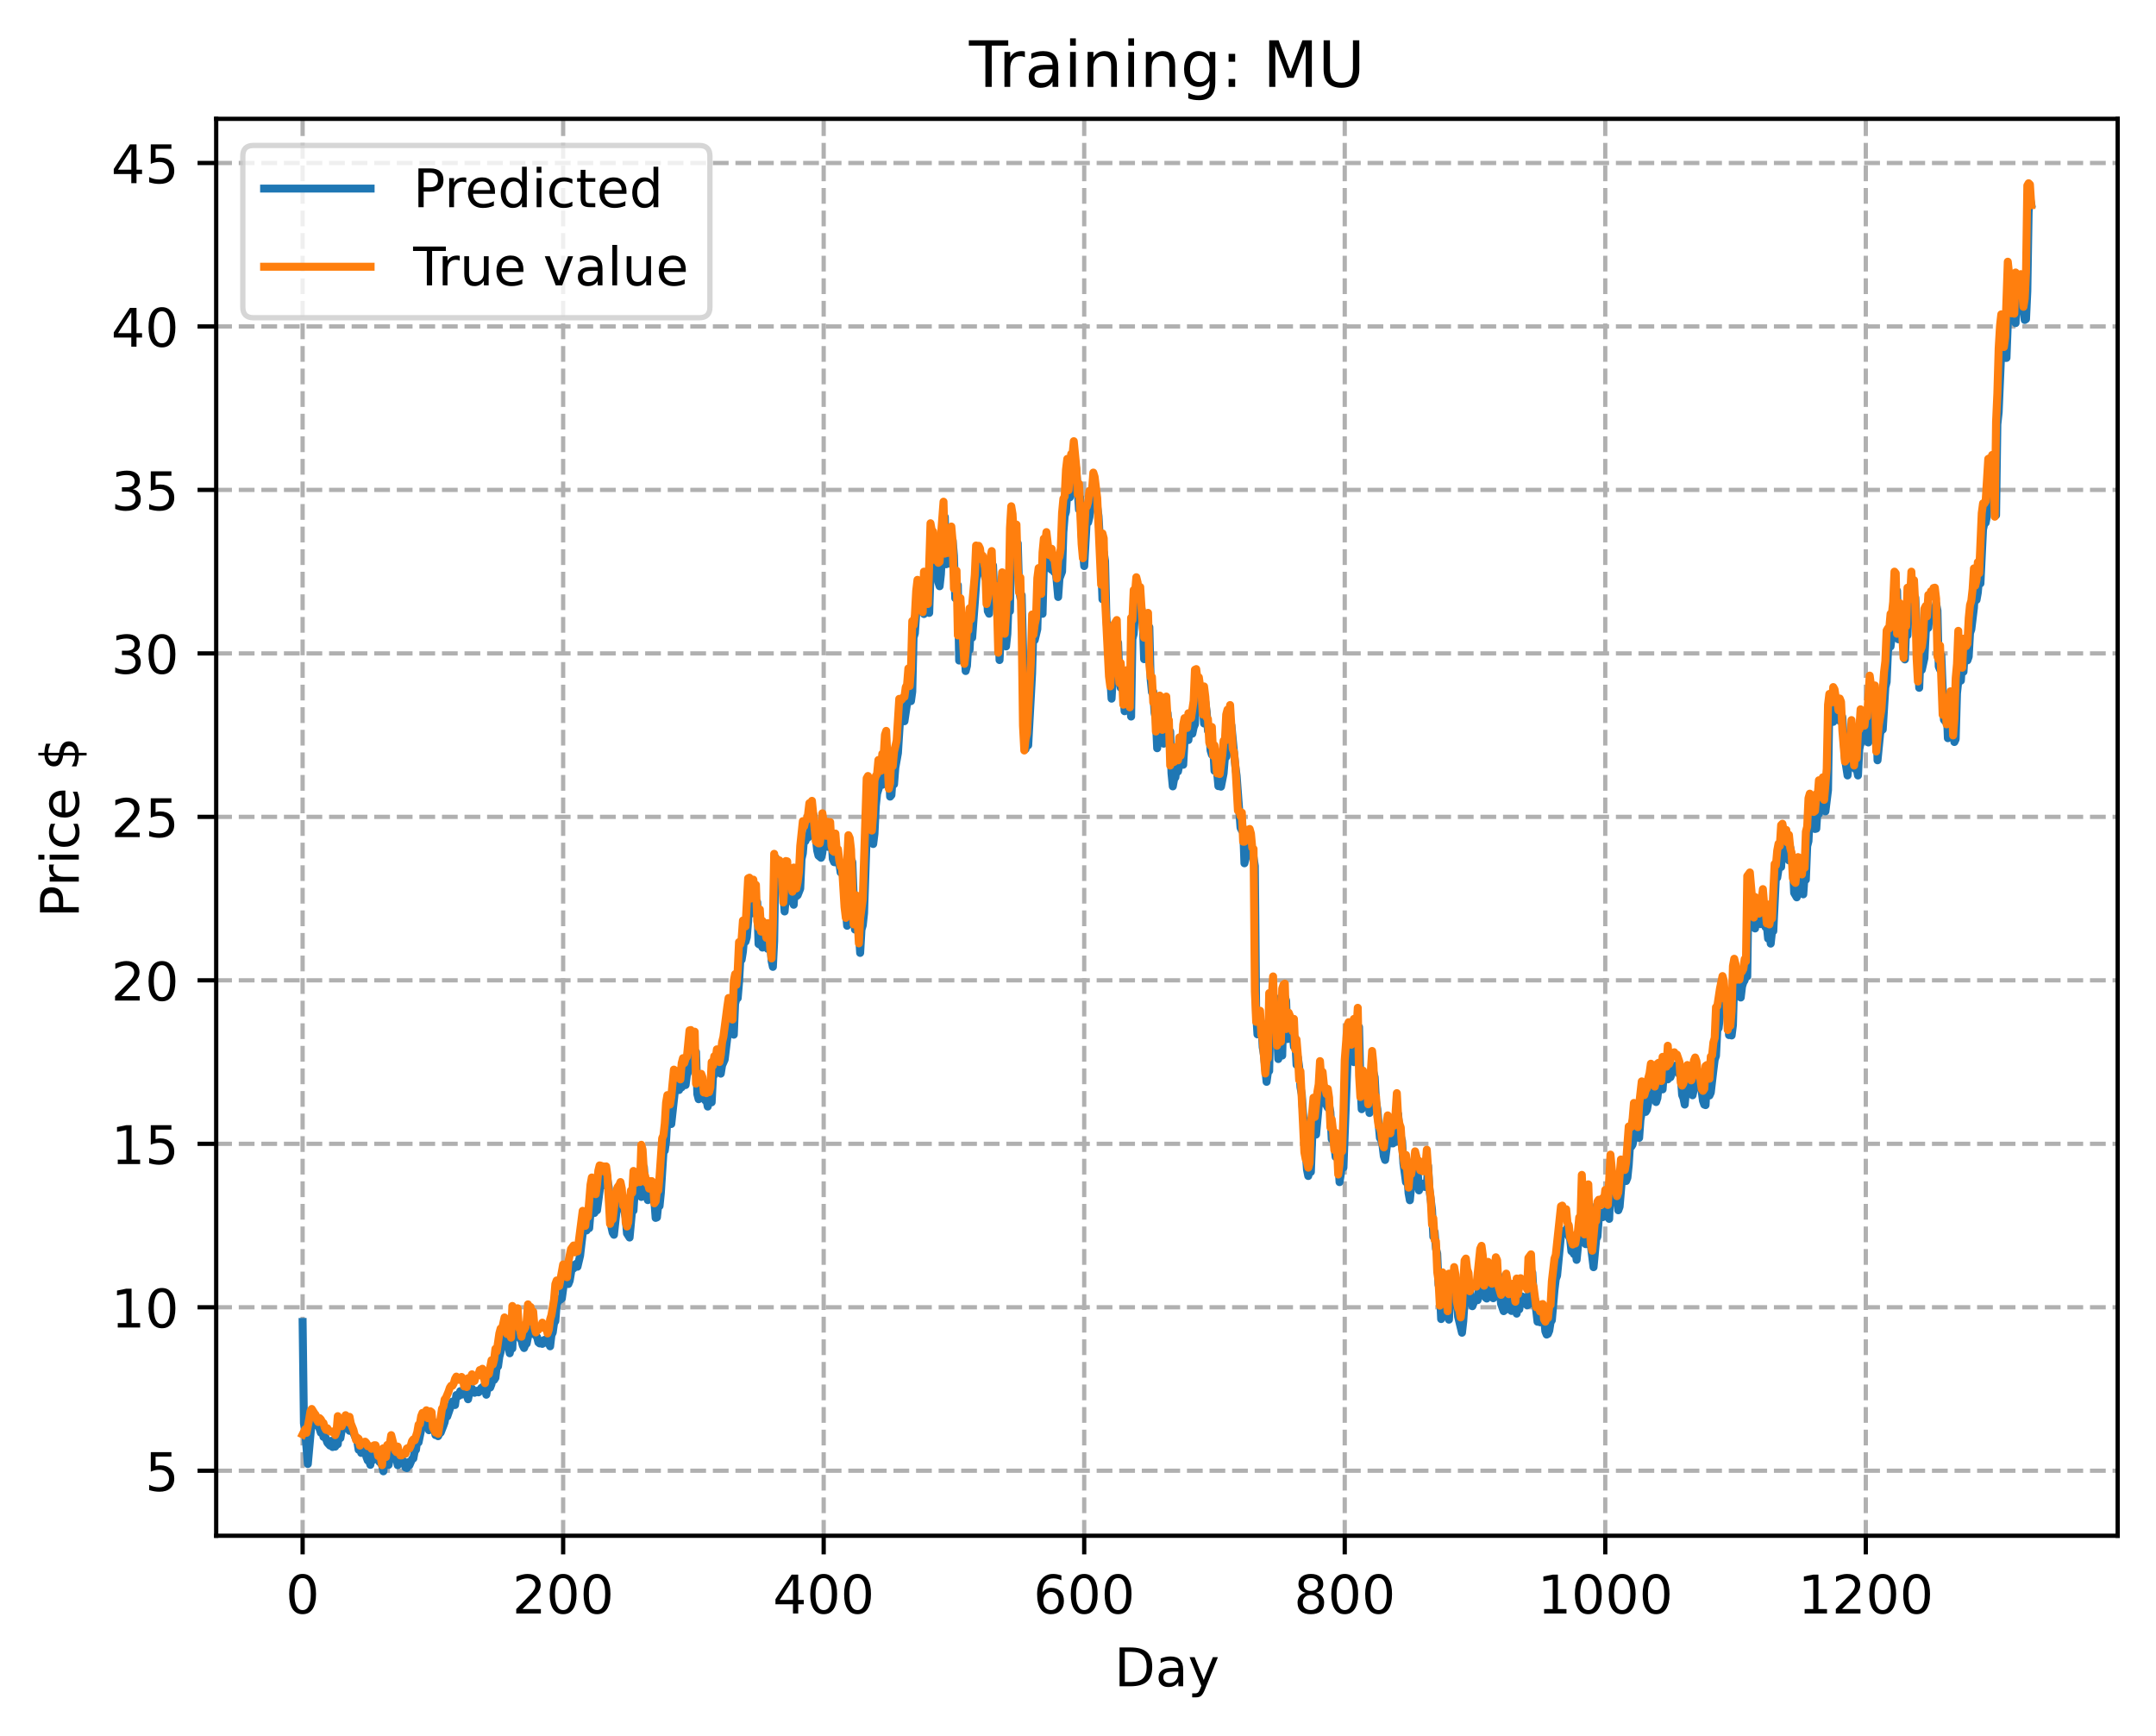 <?xml version="1.0" encoding="utf-8" standalone="no"?>
<!DOCTYPE svg PUBLIC "-//W3C//DTD SVG 1.1//EN"
  "http://www.w3.org/Graphics/SVG/1.1/DTD/svg11.dtd">
<!-- Created with matplotlib (https://matplotlib.org/) -->
<svg height="325.986pt" version="1.1" viewBox="0 0 404.923 325.986" width="404.923pt" xmlns="http://www.w3.org/2000/svg" xmlns:xlink="http://www.w3.org/1999/xlink">
 <defs>
  <style type="text/css">
*{stroke-linecap:butt;stroke-linejoin:round;}
  </style>
 </defs>
 <g id="figure_1">
  <g id="patch_1">
   <path d="M 0 325.986 
L 404.923 325.986 
L 404.923 0 
L 0 0 
z
" style="fill:#ffffff;"/>
  </g>
  <g id="axes_1">
   <g id="patch_2">
    <path d="M 40.603 288.43 
L 397.723 288.43 
L 397.723 22.318 
L 40.603 22.318 
z
" style="fill:#ffffff;"/>
   </g>
   <g id="matplotlib.axis_1">
    <g id="xtick_1">
     <g id="line2d_1">
      <path clip-path="url(#p1521156b3b)" d="M 56.836 288.43 
L 56.836 22.318 
" style="fill:none;stroke:#b0b0b0;stroke-dasharray:2.96,1.28;stroke-dashoffset:0;stroke-width:0.8;"/>
     </g>
     <g id="line2d_2">
      <defs>
       <path d="M 0 0 
L 0 3.5 
" id="m891e228a0e" style="stroke:#000000;stroke-width:0.8;"/>
      </defs>
      <g>
       <use style="stroke:#000000;stroke-width:0.8;" x="56.836" xlink:href="#m891e228a0e" y="288.43"/>
      </g>
     </g>
     <g id="text_1">
      <!-- 0 -->
      <defs>
       <path d="M 31.781 66.406 
Q 24.172 66.406 20.328 58.906 
Q 16.5 51.422 16.5 36.375 
Q 16.5 21.391 20.328 13.891 
Q 24.172 6.391 31.781 6.391 
Q 39.453 6.391 43.281 13.891 
Q 47.125 21.391 47.125 36.375 
Q 47.125 51.422 43.281 58.906 
Q 39.453 66.406 31.781 66.406 
z
M 31.781 74.219 
Q 44.047 74.219 50.516 64.516 
Q 56.984 54.828 56.984 36.375 
Q 56.984 17.969 50.516 8.266 
Q 44.047 -1.422 31.781 -1.422 
Q 19.531 -1.422 13.062 8.266 
Q 6.594 17.969 6.594 36.375 
Q 6.594 54.828 13.062 64.516 
Q 19.531 74.219 31.781 74.219 
z
" id="DejaVuSans-48"/>
      </defs>
      <g transform="translate(53.655 303.029)scale(0.1 -0.1)">
       <use xlink:href="#DejaVuSans-48"/>
      </g>
     </g>
    </g>
    <g id="xtick_2">
     <g id="line2d_3">
      <path clip-path="url(#p1521156b3b)" d="M 105.766 288.43 
L 105.766 22.318 
" style="fill:none;stroke:#b0b0b0;stroke-dasharray:2.96,1.28;stroke-dashoffset:0;stroke-width:0.8;"/>
     </g>
     <g id="line2d_4">
      <g>
       <use style="stroke:#000000;stroke-width:0.8;" x="105.766" xlink:href="#m891e228a0e" y="288.43"/>
      </g>
     </g>
     <g id="text_2">
      <!-- 200 -->
      <defs>
       <path d="M 19.188 8.297 
L 53.609 8.297 
L 53.609 0 
L 7.328 0 
L 7.328 8.297 
Q 12.938 14.109 22.625 23.891 
Q 32.328 33.688 34.812 36.531 
Q 39.547 41.844 41.422 45.531 
Q 43.312 49.219 43.312 52.781 
Q 43.312 58.594 39.234 62.25 
Q 35.156 65.922 28.609 65.922 
Q 23.969 65.922 18.812 64.312 
Q 13.672 62.703 7.812 59.422 
L 7.812 69.391 
Q 13.766 71.781 18.938 73 
Q 24.125 74.219 28.422 74.219 
Q 39.75 74.219 46.484 68.547 
Q 53.219 62.891 53.219 53.422 
Q 53.219 48.922 51.531 44.891 
Q 49.859 40.875 45.406 35.406 
Q 44.188 33.984 37.641 27.219 
Q 31.109 20.453 19.188 8.297 
z
" id="DejaVuSans-50"/>
      </defs>
      <g transform="translate(96.223 303.029)scale(0.1 -0.1)">
       <use xlink:href="#DejaVuSans-50"/>
       <use x="63.623" xlink:href="#DejaVuSans-48"/>
       <use x="127.246" xlink:href="#DejaVuSans-48"/>
      </g>
     </g>
    </g>
    <g id="xtick_3">
     <g id="line2d_5">
      <path clip-path="url(#p1521156b3b)" d="M 154.697 288.43 
L 154.697 22.318 
" style="fill:none;stroke:#b0b0b0;stroke-dasharray:2.96,1.28;stroke-dashoffset:0;stroke-width:0.8;"/>
     </g>
     <g id="line2d_6">
      <g>
       <use style="stroke:#000000;stroke-width:0.8;" x="154.697" xlink:href="#m891e228a0e" y="288.43"/>
      </g>
     </g>
     <g id="text_3">
      <!-- 400 -->
      <defs>
       <path d="M 37.797 64.312 
L 12.891 25.391 
L 37.797 25.391 
z
M 35.203 72.906 
L 47.609 72.906 
L 47.609 25.391 
L 58.016 25.391 
L 58.016 17.188 
L 47.609 17.188 
L 47.609 0 
L 37.797 0 
L 37.797 17.188 
L 4.891 17.188 
L 4.891 26.703 
z
" id="DejaVuSans-52"/>
      </defs>
      <g transform="translate(145.153 303.029)scale(0.1 -0.1)">
       <use xlink:href="#DejaVuSans-52"/>
       <use x="63.623" xlink:href="#DejaVuSans-48"/>
       <use x="127.246" xlink:href="#DejaVuSans-48"/>
      </g>
     </g>
    </g>
    <g id="xtick_4">
     <g id="line2d_7">
      <path clip-path="url(#p1521156b3b)" d="M 203.628 288.43 
L 203.628 22.318 
" style="fill:none;stroke:#b0b0b0;stroke-dasharray:2.96,1.28;stroke-dashoffset:0;stroke-width:0.8;"/>
     </g>
     <g id="line2d_8">
      <g>
       <use style="stroke:#000000;stroke-width:0.8;" x="203.628" xlink:href="#m891e228a0e" y="288.43"/>
      </g>
     </g>
     <g id="text_4">
      <!-- 600 -->
      <defs>
       <path d="M 33.016 40.375 
Q 26.375 40.375 22.484 35.828 
Q 18.609 31.297 18.609 23.391 
Q 18.609 15.531 22.484 10.953 
Q 26.375 6.391 33.016 6.391 
Q 39.656 6.391 43.531 10.953 
Q 47.406 15.531 47.406 23.391 
Q 47.406 31.297 43.531 35.828 
Q 39.656 40.375 33.016 40.375 
z
M 52.594 71.297 
L 52.594 62.312 
Q 48.875 64.062 45.094 64.984 
Q 41.312 65.922 37.594 65.922 
Q 27.828 65.922 22.672 59.328 
Q 17.531 52.734 16.797 39.406 
Q 19.672 43.656 24.016 45.922 
Q 28.375 48.188 33.594 48.188 
Q 44.578 48.188 50.953 41.516 
Q 57.328 34.859 57.328 23.391 
Q 57.328 12.156 50.688 5.359 
Q 44.047 -1.422 33.016 -1.422 
Q 20.359 -1.422 13.672 8.266 
Q 6.984 17.969 6.984 36.375 
Q 6.984 53.656 15.188 63.938 
Q 23.391 74.219 37.203 74.219 
Q 40.922 74.219 44.703 73.484 
Q 48.484 72.75 52.594 71.297 
z
" id="DejaVuSans-54"/>
      </defs>
      <g transform="translate(194.084 303.029)scale(0.1 -0.1)">
       <use xlink:href="#DejaVuSans-54"/>
       <use x="63.623" xlink:href="#DejaVuSans-48"/>
       <use x="127.246" xlink:href="#DejaVuSans-48"/>
      </g>
     </g>
    </g>
    <g id="xtick_5">
     <g id="line2d_9">
      <path clip-path="url(#p1521156b3b)" d="M 252.558 288.43 
L 252.558 22.318 
" style="fill:none;stroke:#b0b0b0;stroke-dasharray:2.96,1.28;stroke-dashoffset:0;stroke-width:0.8;"/>
     </g>
     <g id="line2d_10">
      <g>
       <use style="stroke:#000000;stroke-width:0.8;" x="252.558" xlink:href="#m891e228a0e" y="288.43"/>
      </g>
     </g>
     <g id="text_5">
      <!-- 800 -->
      <defs>
       <path d="M 31.781 34.625 
Q 24.75 34.625 20.719 30.859 
Q 16.703 27.094 16.703 20.516 
Q 16.703 13.922 20.719 10.156 
Q 24.75 6.391 31.781 6.391 
Q 38.812 6.391 42.859 10.172 
Q 46.922 13.969 46.922 20.516 
Q 46.922 27.094 42.891 30.859 
Q 38.875 34.625 31.781 34.625 
z
M 21.922 38.812 
Q 15.578 40.375 12.031 44.719 
Q 8.5 49.078 8.5 55.328 
Q 8.5 64.062 14.719 69.141 
Q 20.953 74.219 31.781 74.219 
Q 42.672 74.219 48.875 69.141 
Q 55.078 64.062 55.078 55.328 
Q 55.078 49.078 51.531 44.719 
Q 48 40.375 41.703 38.812 
Q 48.828 37.156 52.797 32.312 
Q 56.781 27.484 56.781 20.516 
Q 56.781 9.906 50.312 4.234 
Q 43.844 -1.422 31.781 -1.422 
Q 19.734 -1.422 13.25 4.234 
Q 6.781 9.906 6.781 20.516 
Q 6.781 27.484 10.781 32.312 
Q 14.797 37.156 21.922 38.812 
z
M 18.312 54.391 
Q 18.312 48.734 21.844 45.562 
Q 25.391 42.391 31.781 42.391 
Q 38.141 42.391 41.719 45.562 
Q 45.312 48.734 45.312 54.391 
Q 45.312 60.062 41.719 63.234 
Q 38.141 66.406 31.781 66.406 
Q 25.391 66.406 21.844 63.234 
Q 18.312 60.062 18.312 54.391 
z
" id="DejaVuSans-56"/>
      </defs>
      <g transform="translate(243.015 303.029)scale(0.1 -0.1)">
       <use xlink:href="#DejaVuSans-56"/>
       <use x="63.623" xlink:href="#DejaVuSans-48"/>
       <use x="127.246" xlink:href="#DejaVuSans-48"/>
      </g>
     </g>
    </g>
    <g id="xtick_6">
     <g id="line2d_11">
      <path clip-path="url(#p1521156b3b)" d="M 301.489 288.43 
L 301.489 22.318 
" style="fill:none;stroke:#b0b0b0;stroke-dasharray:2.96,1.28;stroke-dashoffset:0;stroke-width:0.8;"/>
     </g>
     <g id="line2d_12">
      <g>
       <use style="stroke:#000000;stroke-width:0.8;" x="301.489" xlink:href="#m891e228a0e" y="288.43"/>
      </g>
     </g>
     <g id="text_6">
      <!-- 1000 -->
      <defs>
       <path d="M 12.406 8.297 
L 28.516 8.297 
L 28.516 63.922 
L 10.984 60.406 
L 10.984 69.391 
L 28.422 72.906 
L 38.281 72.906 
L 38.281 8.297 
L 54.391 8.297 
L 54.391 0 
L 12.406 0 
z
" id="DejaVuSans-49"/>
      </defs>
      <g transform="translate(288.764 303.029)scale(0.1 -0.1)">
       <use xlink:href="#DejaVuSans-49"/>
       <use x="63.623" xlink:href="#DejaVuSans-48"/>
       <use x="127.246" xlink:href="#DejaVuSans-48"/>
       <use x="190.869" xlink:href="#DejaVuSans-48"/>
      </g>
     </g>
    </g>
    <g id="xtick_7">
     <g id="line2d_13">
      <path clip-path="url(#p1521156b3b)" d="M 350.419 288.43 
L 350.419 22.318 
" style="fill:none;stroke:#b0b0b0;stroke-dasharray:2.96,1.28;stroke-dashoffset:0;stroke-width:0.8;"/>
     </g>
     <g id="line2d_14">
      <g>
       <use style="stroke:#000000;stroke-width:0.8;" x="350.419" xlink:href="#m891e228a0e" y="288.43"/>
      </g>
     </g>
     <g id="text_7">
      <!-- 1200 -->
      <g transform="translate(337.694 303.029)scale(0.1 -0.1)">
       <use xlink:href="#DejaVuSans-49"/>
       <use x="63.623" xlink:href="#DejaVuSans-50"/>
       <use x="127.246" xlink:href="#DejaVuSans-48"/>
       <use x="190.869" xlink:href="#DejaVuSans-48"/>
      </g>
     </g>
    </g>
    <g id="text_8">
     <!-- Day -->
     <defs>
      <path d="M 19.672 64.797 
L 19.672 8.109 
L 31.594 8.109 
Q 46.688 8.109 53.688 14.938 
Q 60.688 21.781 60.688 36.531 
Q 60.688 51.172 53.688 57.984 
Q 46.688 64.797 31.594 64.797 
z
M 9.812 72.906 
L 30.078 72.906 
Q 51.266 72.906 61.172 64.094 
Q 71.094 55.281 71.094 36.531 
Q 71.094 17.672 61.125 8.828 
Q 51.172 0 30.078 0 
L 9.812 0 
z
" id="DejaVuSans-68"/>
      <path d="M 34.281 27.484 
Q 23.391 27.484 19.188 25 
Q 14.984 22.516 14.984 16.5 
Q 14.984 11.719 18.141 8.906 
Q 21.297 6.109 26.703 6.109 
Q 34.188 6.109 38.703 11.406 
Q 43.219 16.703 43.219 25.484 
L 43.219 27.484 
z
M 52.203 31.203 
L 52.203 0 
L 43.219 0 
L 43.219 8.297 
Q 40.141 3.328 35.547 0.953 
Q 30.953 -1.422 24.312 -1.422 
Q 15.922 -1.422 10.953 3.297 
Q 6 8.016 6 15.922 
Q 6 25.141 12.172 29.828 
Q 18.359 34.516 30.609 34.516 
L 43.219 34.516 
L 43.219 35.406 
Q 43.219 41.609 39.141 45 
Q 35.062 48.391 27.688 48.391 
Q 23 48.391 18.547 47.266 
Q 14.109 46.141 10.016 43.891 
L 10.016 52.203 
Q 14.938 54.109 19.578 55.047 
Q 24.219 56 28.609 56 
Q 40.484 56 46.344 49.844 
Q 52.203 43.703 52.203 31.203 
z
" id="DejaVuSans-97"/>
      <path d="M 32.172 -5.078 
Q 28.375 -14.844 24.75 -17.812 
Q 21.141 -20.797 15.094 -20.797 
L 7.906 -20.797 
L 7.906 -13.281 
L 13.188 -13.281 
Q 16.891 -13.281 18.938 -11.516 
Q 21 -9.766 23.484 -3.219 
L 25.094 0.875 
L 2.984 54.688 
L 12.5 54.688 
L 29.594 11.922 
L 46.688 54.688 
L 56.203 54.688 
z
" id="DejaVuSans-121"/>
     </defs>
     <g transform="translate(209.29 316.707)scale(0.1 -0.1)">
      <use xlink:href="#DejaVuSans-68"/>
      <use x="77.002" xlink:href="#DejaVuSans-97"/>
      <use x="138.281" xlink:href="#DejaVuSans-121"/>
     </g>
    </g>
   </g>
   <g id="matplotlib.axis_2">
    <g id="ytick_1">
     <g id="line2d_15">
      <path clip-path="url(#p1521156b3b)" d="M 40.603 276.227 
L 397.723 276.227 
" style="fill:none;stroke:#b0b0b0;stroke-dasharray:2.96,1.28;stroke-dashoffset:0;stroke-width:0.8;"/>
     </g>
     <g id="line2d_16">
      <defs>
       <path d="M 0 0 
L -3.5 0 
" id="me02811539f" style="stroke:#000000;stroke-width:0.8;"/>
      </defs>
      <g>
       <use style="stroke:#000000;stroke-width:0.8;" x="40.603" xlink:href="#me02811539f" y="276.227"/>
      </g>
     </g>
     <g id="text_9">
      <!-- 5 -->
      <defs>
       <path d="M 10.797 72.906 
L 49.516 72.906 
L 49.516 64.594 
L 19.828 64.594 
L 19.828 46.734 
Q 21.969 47.469 24.109 47.828 
Q 26.266 48.188 28.422 48.188 
Q 40.625 48.188 47.75 41.5 
Q 54.891 34.812 54.891 23.391 
Q 54.891 11.625 47.562 5.094 
Q 40.234 -1.422 26.906 -1.422 
Q 22.312 -1.422 17.547 -0.641 
Q 12.797 0.141 7.719 1.703 
L 7.719 11.625 
Q 12.109 9.234 16.797 8.062 
Q 21.484 6.891 26.703 6.891 
Q 35.156 6.891 40.078 11.328 
Q 45.016 15.766 45.016 23.391 
Q 45.016 31 40.078 35.438 
Q 35.156 39.891 26.703 39.891 
Q 22.75 39.891 18.812 39.016 
Q 14.891 38.141 10.797 36.281 
z
" id="DejaVuSans-53"/>
      </defs>
      <g transform="translate(27.241 280.026)scale(0.1 -0.1)">
       <use xlink:href="#DejaVuSans-53"/>
      </g>
     </g>
    </g>
    <g id="ytick_2">
     <g id="line2d_17">
      <path clip-path="url(#p1521156b3b)" d="M 40.603 245.524 
L 397.723 245.524 
" style="fill:none;stroke:#b0b0b0;stroke-dasharray:2.96,1.28;stroke-dashoffset:0;stroke-width:0.8;"/>
     </g>
     <g id="line2d_18">
      <g>
       <use style="stroke:#000000;stroke-width:0.8;" x="40.603" xlink:href="#me02811539f" y="245.524"/>
      </g>
     </g>
     <g id="text_10">
      <!-- 10 -->
      <g transform="translate(20.878 249.324)scale(0.1 -0.1)">
       <use xlink:href="#DejaVuSans-49"/>
       <use x="63.623" xlink:href="#DejaVuSans-48"/>
      </g>
     </g>
    </g>
    <g id="ytick_3">
     <g id="line2d_19">
      <path clip-path="url(#p1521156b3b)" d="M 40.603 214.822 
L 397.723 214.822 
" style="fill:none;stroke:#b0b0b0;stroke-dasharray:2.96,1.28;stroke-dashoffset:0;stroke-width:0.8;"/>
     </g>
     <g id="line2d_20">
      <g>
       <use style="stroke:#000000;stroke-width:0.8;" x="40.603" xlink:href="#me02811539f" y="214.822"/>
      </g>
     </g>
     <g id="text_11">
      <!-- 15 -->
      <g transform="translate(20.878 218.621)scale(0.1 -0.1)">
       <use xlink:href="#DejaVuSans-49"/>
       <use x="63.623" xlink:href="#DejaVuSans-53"/>
      </g>
     </g>
    </g>
    <g id="ytick_4">
     <g id="line2d_21">
      <path clip-path="url(#p1521156b3b)" d="M 40.603 184.119 
L 397.723 184.119 
" style="fill:none;stroke:#b0b0b0;stroke-dasharray:2.96,1.28;stroke-dashoffset:0;stroke-width:0.8;"/>
     </g>
     <g id="line2d_22">
      <g>
       <use style="stroke:#000000;stroke-width:0.8;" x="40.603" xlink:href="#me02811539f" y="184.119"/>
      </g>
     </g>
     <g id="text_12">
      <!-- 20 -->
      <g transform="translate(20.878 187.919)scale(0.1 -0.1)">
       <use xlink:href="#DejaVuSans-50"/>
       <use x="63.623" xlink:href="#DejaVuSans-48"/>
      </g>
     </g>
    </g>
    <g id="ytick_5">
     <g id="line2d_23">
      <path clip-path="url(#p1521156b3b)" d="M 40.603 153.417 
L 397.723 153.417 
" style="fill:none;stroke:#b0b0b0;stroke-dasharray:2.96,1.28;stroke-dashoffset:0;stroke-width:0.8;"/>
     </g>
     <g id="line2d_24">
      <g>
       <use style="stroke:#000000;stroke-width:0.8;" x="40.603" xlink:href="#me02811539f" y="153.417"/>
      </g>
     </g>
     <g id="text_13">
      <!-- 25 -->
      <g transform="translate(20.878 157.216)scale(0.1 -0.1)">
       <use xlink:href="#DejaVuSans-50"/>
       <use x="63.623" xlink:href="#DejaVuSans-53"/>
      </g>
     </g>
    </g>
    <g id="ytick_6">
     <g id="line2d_25">
      <path clip-path="url(#p1521156b3b)" d="M 40.603 122.714 
L 397.723 122.714 
" style="fill:none;stroke:#b0b0b0;stroke-dasharray:2.96,1.28;stroke-dashoffset:0;stroke-width:0.8;"/>
     </g>
     <g id="line2d_26">
      <g>
       <use style="stroke:#000000;stroke-width:0.8;" x="40.603" xlink:href="#me02811539f" y="122.714"/>
      </g>
     </g>
     <g id="text_14">
      <!-- 30 -->
      <defs>
       <path d="M 40.578 39.312 
Q 47.656 37.797 51.625 33 
Q 55.609 28.219 55.609 21.188 
Q 55.609 10.406 48.188 4.484 
Q 40.766 -1.422 27.094 -1.422 
Q 22.516 -1.422 17.656 -0.516 
Q 12.797 0.391 7.625 2.203 
L 7.625 11.719 
Q 11.719 9.328 16.594 8.109 
Q 21.484 6.891 26.812 6.891 
Q 36.078 6.891 40.938 10.547 
Q 45.797 14.203 45.797 21.188 
Q 45.797 27.641 41.281 31.266 
Q 36.766 34.906 28.719 34.906 
L 20.219 34.906 
L 20.219 43.016 
L 29.109 43.016 
Q 36.375 43.016 40.234 45.922 
Q 44.094 48.828 44.094 54.297 
Q 44.094 59.906 40.109 62.906 
Q 36.141 65.922 28.719 65.922 
Q 24.656 65.922 20.016 65.031 
Q 15.375 64.156 9.812 62.312 
L 9.812 71.094 
Q 15.438 72.656 20.344 73.438 
Q 25.25 74.219 29.594 74.219 
Q 40.828 74.219 47.359 69.109 
Q 53.906 64.016 53.906 55.328 
Q 53.906 49.266 50.438 45.094 
Q 46.969 40.922 40.578 39.312 
z
" id="DejaVuSans-51"/>
      </defs>
      <g transform="translate(20.878 126.514)scale(0.1 -0.1)">
       <use xlink:href="#DejaVuSans-51"/>
       <use x="63.623" xlink:href="#DejaVuSans-48"/>
      </g>
     </g>
    </g>
    <g id="ytick_7">
     <g id="line2d_27">
      <path clip-path="url(#p1521156b3b)" d="M 40.603 92.012 
L 397.723 92.012 
" style="fill:none;stroke:#b0b0b0;stroke-dasharray:2.96,1.28;stroke-dashoffset:0;stroke-width:0.8;"/>
     </g>
     <g id="line2d_28">
      <g>
       <use style="stroke:#000000;stroke-width:0.8;" x="40.603" xlink:href="#me02811539f" y="92.012"/>
      </g>
     </g>
     <g id="text_15">
      <!-- 35 -->
      <g transform="translate(20.878 95.811)scale(0.1 -0.1)">
       <use xlink:href="#DejaVuSans-51"/>
       <use x="63.623" xlink:href="#DejaVuSans-53"/>
      </g>
     </g>
    </g>
    <g id="ytick_8">
     <g id="line2d_29">
      <path clip-path="url(#p1521156b3b)" d="M 40.603 61.31 
L 397.723 61.31 
" style="fill:none;stroke:#b0b0b0;stroke-dasharray:2.96,1.28;stroke-dashoffset:0;stroke-width:0.8;"/>
     </g>
     <g id="line2d_30">
      <g>
       <use style="stroke:#000000;stroke-width:0.8;" x="40.603" xlink:href="#me02811539f" y="61.31"/>
      </g>
     </g>
     <g id="text_16">
      <!-- 40 -->
      <g transform="translate(20.878 65.109)scale(0.1 -0.1)">
       <use xlink:href="#DejaVuSans-52"/>
       <use x="63.623" xlink:href="#DejaVuSans-48"/>
      </g>
     </g>
    </g>
    <g id="ytick_9">
     <g id="line2d_31">
      <path clip-path="url(#p1521156b3b)" d="M 40.603 30.607 
L 397.723 30.607 
" style="fill:none;stroke:#b0b0b0;stroke-dasharray:2.96,1.28;stroke-dashoffset:0;stroke-width:0.8;"/>
     </g>
     <g id="line2d_32">
      <g>
       <use style="stroke:#000000;stroke-width:0.8;" x="40.603" xlink:href="#me02811539f" y="30.607"/>
      </g>
     </g>
     <g id="text_17">
      <!-- 45 -->
      <g transform="translate(20.878 34.406)scale(0.1 -0.1)">
       <use xlink:href="#DejaVuSans-52"/>
       <use x="63.623" xlink:href="#DejaVuSans-53"/>
      </g>
     </g>
    </g>
    <g id="text_18">
     <!-- Price $ -->
     <defs>
      <path d="M 19.672 64.797 
L 19.672 37.406 
L 32.078 37.406 
Q 38.969 37.406 42.719 40.969 
Q 46.484 44.531 46.484 51.125 
Q 46.484 57.672 42.719 61.234 
Q 38.969 64.797 32.078 64.797 
z
M 9.812 72.906 
L 32.078 72.906 
Q 44.344 72.906 50.609 67.359 
Q 56.891 61.812 56.891 51.125 
Q 56.891 40.328 50.609 34.812 
Q 44.344 29.297 32.078 29.297 
L 19.672 29.297 
L 19.672 0 
L 9.812 0 
z
" id="DejaVuSans-80"/>
      <path d="M 41.109 46.297 
Q 39.594 47.172 37.812 47.578 
Q 36.031 48 33.891 48 
Q 26.266 48 22.188 43.047 
Q 18.109 38.094 18.109 28.812 
L 18.109 0 
L 9.078 0 
L 9.078 54.688 
L 18.109 54.688 
L 18.109 46.188 
Q 20.953 51.172 25.484 53.578 
Q 30.031 56 36.531 56 
Q 37.453 56 38.578 55.875 
Q 39.703 55.766 41.062 55.516 
z
" id="DejaVuSans-114"/>
      <path d="M 9.422 54.688 
L 18.406 54.688 
L 18.406 0 
L 9.422 0 
z
M 9.422 75.984 
L 18.406 75.984 
L 18.406 64.594 
L 9.422 64.594 
z
" id="DejaVuSans-105"/>
      <path d="M 48.781 52.594 
L 48.781 44.188 
Q 44.969 46.297 41.141 47.344 
Q 37.312 48.391 33.406 48.391 
Q 24.656 48.391 19.812 42.844 
Q 14.984 37.312 14.984 27.297 
Q 14.984 17.281 19.812 11.734 
Q 24.656 6.203 33.406 6.203 
Q 37.312 6.203 41.141 7.25 
Q 44.969 8.297 48.781 10.406 
L 48.781 2.094 
Q 45.016 0.344 40.984 -0.531 
Q 36.969 -1.422 32.422 -1.422 
Q 20.062 -1.422 12.781 6.344 
Q 5.516 14.109 5.516 27.297 
Q 5.516 40.672 12.859 48.328 
Q 20.219 56 33.016 56 
Q 37.156 56 41.109 55.141 
Q 45.062 54.297 48.781 52.594 
z
" id="DejaVuSans-99"/>
      <path d="M 56.203 29.594 
L 56.203 25.203 
L 14.891 25.203 
Q 15.484 15.922 20.484 11.062 
Q 25.484 6.203 34.422 6.203 
Q 39.594 6.203 44.453 7.469 
Q 49.312 8.734 54.109 11.281 
L 54.109 2.781 
Q 49.266 0.734 44.188 -0.344 
Q 39.109 -1.422 33.891 -1.422 
Q 20.797 -1.422 13.156 6.188 
Q 5.516 13.812 5.516 26.812 
Q 5.516 40.234 12.766 48.109 
Q 20.016 56 32.328 56 
Q 43.359 56 49.781 48.891 
Q 56.203 41.797 56.203 29.594 
z
M 47.219 32.234 
Q 47.125 39.594 43.094 43.984 
Q 39.062 48.391 32.422 48.391 
Q 24.906 48.391 20.391 44.141 
Q 15.875 39.891 15.188 32.172 
z
" id="DejaVuSans-101"/>
      <path id="DejaVuSans-32"/>
      <path d="M 33.797 -14.703 
L 28.906 -14.703 
L 28.859 0 
Q 23.734 0.094 18.609 1.188 
Q 13.484 2.297 8.297 4.5 
L 8.297 13.281 
Q 13.281 10.156 18.375 8.562 
Q 23.484 6.984 28.906 6.938 
L 28.906 29.203 
Q 18.109 30.953 13.203 35.156 
Q 8.297 39.359 8.297 46.688 
Q 8.297 54.641 13.625 59.219 
Q 18.953 63.812 28.906 64.5 
L 28.906 75.984 
L 33.797 75.984 
L 33.797 64.656 
Q 38.328 64.453 42.578 63.688 
Q 46.828 62.938 50.875 61.625 
L 50.875 53.078 
Q 46.828 55.125 42.547 56.25 
Q 38.281 57.375 33.797 57.562 
L 33.797 36.719 
Q 44.875 35.016 50.094 30.609 
Q 55.328 26.219 55.328 18.609 
Q 55.328 10.359 49.781 5.594 
Q 44.234 0.828 33.797 0.094 
z
M 28.906 37.594 
L 28.906 57.625 
Q 23.25 56.984 20.266 54.391 
Q 17.281 51.812 17.281 47.516 
Q 17.281 43.312 20.031 40.969 
Q 22.797 38.625 28.906 37.594 
z
M 33.797 28.219 
L 33.797 7.078 
Q 39.984 7.906 43.141 10.594 
Q 46.297 13.281 46.297 17.672 
Q 46.297 21.969 43.281 24.5 
Q 40.281 27.047 33.797 28.219 
z
" id="DejaVuSans-36"/>
     </defs>
     <g transform="translate(14.798 172.342)rotate(-90)scale(0.1 -0.1)">
      <use xlink:href="#DejaVuSans-80"/>
      <use x="58.553" xlink:href="#DejaVuSans-114"/>
      <use x="99.666" xlink:href="#DejaVuSans-105"/>
      <use x="127.449" xlink:href="#DejaVuSans-99"/>
      <use x="182.43" xlink:href="#DejaVuSans-101"/>
      <use x="243.953" xlink:href="#DejaVuSans-32"/>
      <use x="275.74" xlink:href="#DejaVuSans-36"/>
     </g>
    </g>
   </g>
   <g id="line2d_33">
    <path clip-path="url(#p1521156b3b)" d="M 56.836 248.287 
L 57.081 267.306 
L 57.325 268.98 
L 57.814 274.961 
L 58.548 266.797 
L 58.793 267.598 
L 59.038 267.698 
L 59.282 266.976 
L 59.527 266.822 
L 60.261 269.091 
L 60.506 268.419 
L 60.75 269.874 
L 60.995 269.558 
L 61.484 270.966 
L 61.974 271.5 
L 62.218 270.608 
L 62.463 271.773 
L 62.708 270.864 
L 62.952 271.704 
L 63.197 271.089 
L 63.441 271.239 
L 63.686 268.434 
L 63.931 270.098 
L 64.175 268.645 
L 64.665 268.211 
L 64.909 267.492 
L 65.154 267.338 
L 65.643 268.725 
L 65.888 268.024 
L 67.111 270.766 
L 67.356 272.293 
L 67.601 271.423 
L 67.845 272.882 
L 68.09 271.497 
L 68.335 271.658 
L 68.824 273.654 
L 69.069 274.31 
L 69.313 274.39 
L 69.558 275.118 
L 69.802 273.14 
L 70.047 274.232 
L 70.292 273.384 
L 70.536 273.362 
L 70.781 273.902 
L 71.026 273.901 
L 71.27 274.577 
L 71.515 274.786 
L 71.76 275.158 
L 72.004 276.334 
L 72.249 274.082 
L 72.983 275.127 
L 73.228 273.777 
L 73.717 272.567 
L 73.962 273.704 
L 74.206 273.631 
L 74.451 273.885 
L 74.696 275.186 
L 74.94 274.363 
L 75.185 274.533 
L 75.429 274.525 
L 75.674 274.31 
L 75.919 274.609 
L 76.163 275.627 
L 76.408 275.732 
L 76.653 274.624 
L 76.897 275.198 
L 77.387 274.039 
L 77.631 273.928 
L 77.876 272.602 
L 78.121 272.294 
L 78.365 270.476 
L 78.61 270.904 
L 79.344 267.325 
L 79.833 267.552 
L 80.078 267.855 
L 80.323 266.932 
L 80.567 268.613 
L 81.301 266.934 
L 81.79 269.526 
L 82.035 269.306 
L 82.28 269.739 
L 82.524 269.253 
L 82.769 269.06 
L 83.258 267.806 
L 83.503 267.118 
L 83.748 265.845 
L 83.992 266.047 
L 84.971 263.231 
L 85.216 263.815 
L 85.46 263.886 
L 85.705 262.005 
L 86.194 262.16 
L 86.439 261.274 
L 86.684 261.935 
L 86.928 261.529 
L 87.173 261.547 
L 87.417 261.942 
L 87.662 262.052 
L 87.907 262.8 
L 88.151 261.605 
L 88.396 261.279 
L 88.641 260.765 
L 89.13 261.587 
L 89.619 261.201 
L 89.864 261.503 
L 90.109 261.306 
L 90.353 260.714 
L 90.598 260.529 
L 90.843 260.646 
L 91.087 259.923 
L 91.332 261.949 
L 91.577 260.567 
L 91.821 260.184 
L 92.066 260.601 
L 92.311 259.949 
L 92.555 258.237 
L 92.8 259.167 
L 93.044 258.775 
L 93.289 256.66 
L 93.534 256.624 
L 93.778 254.849 
L 94.023 253.907 
L 94.268 252.175 
L 94.512 252.707 
L 95.002 249.809 
L 95.491 253.02 
L 95.736 254.163 
L 95.98 252.827 
L 96.225 253.266 
L 96.47 247.396 
L 96.714 249.26 
L 96.959 249.089 
L 97.204 249.495 
L 97.448 249.107 
L 97.693 251.406 
L 97.938 251.726 
L 98.182 252.691 
L 98.427 253.179 
L 98.672 252.552 
L 98.916 252.348 
L 99.161 251.091 
L 99.405 248.902 
L 99.65 248.643 
L 100.139 250.515 
L 100.384 249.037 
L 100.629 250.853 
L 100.873 251.123 
L 101.118 252.128 
L 101.363 252.319 
L 101.607 252.088 
L 101.852 252.399 
L 102.097 251.732 
L 102.341 251.618 
L 102.586 252.149 
L 103.075 252.403 
L 103.32 252.854 
L 103.565 250.769 
L 103.809 250.262 
L 104.054 248.514 
L 104.299 248.116 
L 104.543 245.036 
L 105.032 243.987 
L 105.277 244.072 
L 105.522 243.868 
L 106.011 240.263 
L 106.5 240.759 
L 106.745 241.159 
L 106.99 240.553 
L 107.479 237.595 
L 107.724 238.231 
L 107.968 237.641 
L 108.213 237.359 
L 108.458 237.909 
L 108.947 235.847 
L 109.436 231.664 
L 109.681 230.204 
L 109.926 229.991 
L 110.17 231.096 
L 110.415 230.443 
L 110.66 230.67 
L 110.904 227.704 
L 111.393 225.371 
L 111.638 227.817 
L 111.883 224.827 
L 112.127 227.32 
L 112.861 221.868 
L 113.351 220.869 
L 113.595 222.103 
L 113.84 222.705 
L 114.085 221.527 
L 114.329 222.994 
L 114.819 230.358 
L 115.063 231.497 
L 115.308 231.909 
L 115.797 227.414 
L 116.042 225.951 
L 116.287 225.235 
L 116.531 225.439 
L 116.776 224.976 
L 117.02 224.81 
L 117.265 227.409 
L 117.51 228.687 
L 117.754 231.656 
L 118.244 232.427 
L 118.733 227.119 
L 118.978 227.369 
L 119.222 223.447 
L 119.467 222.836 
L 119.712 224.558 
L 119.956 223.964 
L 120.201 223.959 
L 120.446 224.804 
L 120.69 219.322 
L 120.935 219.213 
L 121.18 222.924 
L 121.424 224.583 
L 121.669 225.4 
L 121.914 224.749 
L 122.158 224.938 
L 122.648 224.496 
L 122.892 225.498 
L 123.137 228.741 
L 123.381 228.644 
L 123.626 226.327 
L 123.871 226.507 
L 124.115 224.052 
L 124.605 216.362 
L 124.849 216.109 
L 125.094 214.252 
L 125.339 210.043 
L 125.583 209.531 
L 125.828 209.891 
L 126.073 211.106 
L 126.807 204.37 
L 127.051 204.312 
L 127.296 203.799 
L 127.541 204.724 
L 127.785 204.111 
L 128.03 204.212 
L 128.275 201.706 
L 128.519 201.663 
L 128.764 203.787 
L 129.008 201.919 
L 129.253 201.286 
L 129.498 199.827 
L 129.742 197.334 
L 129.987 196.762 
L 130.232 198.917 
L 130.476 199.062 
L 130.721 197.571 
L 130.966 205.5 
L 131.21 206.447 
L 131.455 206.136 
L 131.7 205.309 
L 132.189 204.656 
L 132.434 206.663 
L 132.678 206.54 
L 132.923 207.829 
L 133.168 206.792 
L 133.657 207.036 
L 133.902 202.291 
L 134.391 201.4 
L 134.636 201.094 
L 134.88 200.186 
L 135.369 201.646 
L 135.614 200.096 
L 136.103 199.001 
L 136.837 192.909 
L 137.082 190.854 
L 137.327 191.317 
L 137.571 192.345 
L 137.816 194.33 
L 138.061 188.525 
L 138.305 187.591 
L 138.55 187.469 
L 138.795 184.57 
L 139.039 180.289 
L 139.284 180.261 
L 139.529 178.725 
L 139.773 175.918 
L 140.018 176.862 
L 140.263 176.005 
L 140.507 173.021 
L 140.752 167.743 
L 140.996 167.902 
L 141.241 171.536 
L 141.486 170.298 
L 141.73 168.029 
L 141.975 169.283 
L 142.22 169.453 
L 142.464 177.295 
L 142.709 177.432 
L 142.954 173.707 
L 143.198 177.969 
L 143.443 175.686 
L 143.688 175.638 
L 144.177 178.205 
L 144.422 176.177 
L 144.666 176.893 
L 144.911 180.446 
L 145.156 181.592 
L 145.4 176.727 
L 145.645 161.059 
L 145.89 166.903 
L 146.134 165.248 
L 146.379 166.614 
L 146.624 166.059 
L 146.868 166.645 
L 147.113 167.777 
L 147.357 171.188 
L 147.847 165.649 
L 148.091 165.546 
L 148.336 169.24 
L 148.825 168.648 
L 149.07 169.928 
L 149.315 165.658 
L 149.559 168.338 
L 149.804 168.134 
L 150.293 166.901 
L 150.538 161.335 
L 150.783 160.262 
L 151.027 157.274 
L 151.272 157.969 
L 151.517 157.085 
L 151.761 157.306 
L 152.006 156.712 
L 152.251 154.34 
L 152.495 153.11 
L 152.74 152.879 
L 153.474 159.726 
L 153.718 160.7 
L 154.208 161.107 
L 154.452 160.129 
L 154.697 155.963 
L 154.942 156.849 
L 155.186 158.3 
L 155.431 159.049 
L 155.676 157.153 
L 155.92 156.754 
L 156.165 157.362 
L 156.41 161.35 
L 156.654 161.923 
L 156.899 161.962 
L 157.144 159.715 
L 157.388 161.647 
L 157.633 162.213 
L 157.878 163.851 
L 158.122 163.606 
L 158.367 164.7 
L 159.101 173.873 
L 159.59 160.812 
L 160.079 161.886 
L 160.569 174.587 
L 160.813 173.842 
L 161.058 171.208 
L 161.547 178.972 
L 161.792 174.613 
L 162.037 173.781 
L 162.281 171.513 
L 163.015 149.76 
L 163.505 149.201 
L 163.994 158.519 
L 164.239 156.559 
L 164.483 151.395 
L 164.728 149.055 
L 165.217 147.491 
L 165.462 145.843 
L 165.706 147.402 
L 165.951 145.476 
L 166.196 144.722 
L 166.44 141.671 
L 166.685 141.918 
L 166.93 144.037 
L 167.174 149.617 
L 167.419 149.324 
L 167.664 145.931 
L 167.908 147.3 
L 168.153 144.189 
L 168.642 141.434 
L 169.132 133.674 
L 169.376 132.998 
L 169.866 135.456 
L 170.355 132.164 
L 170.6 131.214 
L 170.844 129.435 
L 171.089 131.686 
L 171.333 129.895 
L 171.578 119.746 
L 171.823 118.962 
L 172.312 111.698 
L 172.557 110.46 
L 172.801 113.158 
L 173.046 114.382 
L 173.291 114.225 
L 173.535 115.325 
L 173.78 109.06 
L 174.025 111.641 
L 174.269 112.887 
L 174.514 115.117 
L 175.003 100.61 
L 175.248 101.904 
L 175.493 101.317 
L 175.737 106.694 
L 175.982 106.708 
L 176.227 109.346 
L 176.471 110.107 
L 176.716 107.856 
L 176.96 103.156 
L 177.205 102.073 
L 177.45 97.094 
L 177.694 105.976 
L 177.939 105.754 
L 178.184 105.85 
L 178.428 103.643 
L 178.673 103.32 
L 178.918 101.49 
L 179.162 104.365 
L 179.407 112.344 
L 179.652 112.066 
L 179.896 109.897 
L 180.141 124.061 
L 180.63 115.536 
L 181.12 120.983 
L 181.364 126.029 
L 181.609 125.046 
L 181.854 120.952 
L 182.098 122.052 
L 182.343 117.097 
L 182.588 119.769 
L 183.077 113.233 
L 183.566 106.093 
L 183.811 106.753 
L 184.055 106.43 
L 184.3 105.124 
L 184.545 107.279 
L 184.789 107.608 
L 185.034 108.533 
L 185.279 109.015 
L 185.523 114.775 
L 185.768 115.263 
L 186.257 107.976 
L 186.502 106.204 
L 186.747 111.833 
L 186.991 112.626 
L 187.236 112.791 
L 187.481 115.497 
L 187.725 123.967 
L 188.215 114.154 
L 188.459 111.035 
L 188.948 121.408 
L 189.193 119.042 
L 189.438 112.853 
L 189.682 114.785 
L 189.927 100.179 
L 190.172 98.94 
L 190.416 99.912 
L 190.661 103.516 
L 190.906 103.233 
L 191.15 102.053 
L 191.395 110.625 
L 191.64 112.25 
L 191.884 111.785 
L 192.129 121.518 
L 192.374 138.115 
L 192.618 140.679 
L 192.863 139.196 
L 193.108 139.977 
L 193.842 126.46 
L 194.086 117.64 
L 194.331 120.217 
L 194.82 118.168 
L 195.065 110.399 
L 195.309 109.101 
L 195.554 111.436 
L 195.799 115.287 
L 196.043 106.487 
L 196.288 103.837 
L 196.533 105.677 
L 196.777 103.235 
L 197.267 106.798 
L 197.511 107.014 
L 197.756 105.762 
L 198.001 107.456 
L 198.245 106.656 
L 198.735 112.124 
L 198.979 108.663 
L 199.469 107.356 
L 199.713 99.969 
L 199.958 96.915 
L 200.203 96.118 
L 200.692 89.057 
L 200.936 93.405 
L 201.181 91.929 
L 201.426 88.252 
L 201.67 88.4 
L 201.915 86.547 
L 202.16 88.487 
L 202.649 95.713 
L 202.894 93.545 
L 203.138 100.404 
L 203.628 106.317 
L 204.117 97.452 
L 204.362 98.12 
L 204.606 97.123 
L 204.851 94.687 
L 205.34 94.43 
L 205.585 92.097 
L 205.83 93.373 
L 206.319 96.962 
L 206.808 105.594 
L 207.053 112.556 
L 207.297 103.716 
L 207.542 105.365 
L 207.787 115.73 
L 208.765 131.221 
L 209.255 122.934 
L 209.499 121.133 
L 209.744 120.433 
L 209.989 120.717 
L 210.233 127.496 
L 210.478 129.168 
L 210.723 127.559 
L 210.967 129.494 
L 211.212 133.577 
L 211.457 131.672 
L 211.701 131.76 
L 211.946 129.008 
L 212.435 134.582 
L 212.68 120.001 
L 212.924 119.039 
L 213.169 115.054 
L 213.414 113.653 
L 213.658 111.166 
L 213.903 112.225 
L 214.148 113.988 
L 214.392 114.337 
L 214.637 116.915 
L 214.882 123.804 
L 215.616 120.628 
L 215.86 117.788 
L 216.105 127.594 
L 216.35 130.008 
L 216.594 129.885 
L 216.839 133.851 
L 217.084 135.038 
L 217.328 140.529 
L 217.573 137.476 
L 217.818 137.706 
L 218.062 134.208 
L 218.307 133.867 
L 218.551 139.675 
L 218.796 137.131 
L 219.041 137.175 
L 219.285 133.92 
L 219.53 137.577 
L 219.775 137.384 
L 220.019 145.204 
L 220.264 147.697 
L 220.509 146.344 
L 220.753 145.986 
L 220.998 144.038 
L 221.243 144.903 
L 221.732 142.327 
L 221.977 143.555 
L 222.221 143.633 
L 222.466 139.24 
L 222.711 137.876 
L 222.955 137.734 
L 223.2 138.995 
L 223.445 136.343 
L 223.689 137.836 
L 223.934 137.803 
L 224.179 136.623 
L 224.423 136.047 
L 224.668 129.892 
L 224.912 130.935 
L 225.157 130.52 
L 225.402 129.726 
L 225.891 132.274 
L 226.136 135.886 
L 226.38 131.835 
L 226.625 133.67 
L 226.87 137.273 
L 227.114 137.325 
L 227.359 140.943 
L 227.604 141.735 
L 227.848 140.177 
L 228.093 144.773 
L 228.338 142.274 
L 228.827 147.651 
L 229.072 146.586 
L 229.316 147.749 
L 229.806 145.248 
L 230.05 142.249 
L 230.295 142.177 
L 230.784 136.472 
L 231.029 137.859 
L 231.273 136.217 
L 232.007 143.879 
L 232.252 145.67 
L 232.986 155.473 
L 233.231 155.95 
L 233.475 155.496 
L 233.72 162.137 
L 233.965 161.194 
L 234.209 159.338 
L 234.454 159.012 
L 234.699 159.301 
L 234.943 159.227 
L 235.188 159.402 
L 235.677 162.655 
L 235.922 190.33 
L 236.167 194.269 
L 236.411 193.774 
L 236.656 194.195 
L 236.9 192.024 
L 237.145 196.645 
L 237.39 198.193 
L 237.879 203.184 
L 238.124 201.392 
L 238.368 201.142 
L 238.613 189.002 
L 238.858 192.815 
L 239.347 187.275 
L 239.592 193.042 
L 239.836 193.379 
L 240.081 198.904 
L 240.326 195.028 
L 240.815 198.255 
L 241.06 188.71 
L 241.304 187.258 
L 241.549 187.915 
L 241.794 195.152 
L 242.038 192.471 
L 242.283 193.073 
L 242.527 192.804 
L 242.772 194.257 
L 243.017 196.594 
L 243.261 194.952 
L 243.506 199.994 
L 243.751 198.587 
L 243.995 200.362 
L 244.24 204.204 
L 244.485 205.513 
L 245.463 219.662 
L 245.708 220.869 
L 245.953 219.715 
L 246.197 220.108 
L 246.442 213.898 
L 246.931 210.004 
L 247.176 213.092 
L 247.665 207.755 
L 247.91 207.141 
L 248.155 202.219 
L 248.399 204.176 
L 248.644 204.715 
L 249.133 207.564 
L 249.378 208.032 
L 249.622 207.586 
L 249.867 208.886 
L 250.112 213.956 
L 250.356 212.823 
L 250.846 217.288 
L 251.09 215.728 
L 251.335 217.576 
L 251.58 222.021 
L 251.824 220.52 
L 252.069 217.389 
L 252.314 219.291 
L 253.048 200.125 
L 253.292 196.76 
L 253.537 195.849 
L 253.782 198.56 
L 254.271 199.482 
L 254.515 194.225 
L 254.76 194.875 
L 255.005 196.094 
L 255.249 192.896 
L 255.494 203.441 
L 255.739 208.319 
L 255.983 207.186 
L 256.228 204.019 
L 256.473 207.072 
L 256.717 206.839 
L 256.962 205.408 
L 257.207 209.034 
L 257.451 207.387 
L 257.941 201.33 
L 258.185 202.317 
L 258.43 206.859 
L 258.675 208.282 
L 259.164 213.717 
L 259.409 214.092 
L 259.653 215.102 
L 259.898 217.145 
L 260.143 217.859 
L 260.632 214.004 
L 260.876 212.286 
L 261.121 214.704 
L 261.61 214.747 
L 261.855 214.378 
L 262.1 214.449 
L 262.344 213.066 
L 262.589 209.252 
L 262.834 212.802 
L 263.078 213.392 
L 263.323 214.279 
L 263.568 218.46 
L 264.057 222.014 
L 264.302 220.485 
L 264.546 224.076 
L 264.791 225.424 
L 265.036 222.839 
L 265.28 222.953 
L 265.525 221.909 
L 265.77 221.968 
L 266.014 219.99 
L 266.259 220.069 
L 266.503 223.574 
L 266.748 222.355 
L 266.993 222.966 
L 267.237 222.307 
L 267.727 222.947 
L 267.971 222.697 
L 268.216 218.97 
L 268.461 223.348 
L 268.95 227.204 
L 269.195 232.27 
L 269.439 231.375 
L 269.684 234.493 
L 269.929 235.438 
L 270.173 241.295 
L 270.418 242.164 
L 270.663 247.739 
L 270.907 242.795 
L 271.152 241.052 
L 271.397 244.661 
L 271.641 245.03 
L 271.886 244.954 
L 272.131 247.851 
L 272.375 243.488 
L 272.62 242.686 
L 272.864 243.866 
L 273.109 243.816 
L 273.354 241.551 
L 273.598 242.742 
L 273.843 247.272 
L 274.577 250.306 
L 274.822 248.114 
L 275.311 240.398 
L 275.556 239.674 
L 275.8 241.676 
L 276.045 241.72 
L 276.29 244.683 
L 276.534 245.323 
L 277.024 244.021 
L 277.513 244.193 
L 278.247 238.517 
L 278.491 237.548 
L 278.736 239.432 
L 278.981 243.69 
L 279.225 243.886 
L 279.47 243.315 
L 279.715 240.75 
L 279.959 241.041 
L 280.449 243.828 
L 280.693 243.37 
L 280.938 242.451 
L 281.183 238.943 
L 281.427 239.531 
L 281.917 244.871 
L 282.406 246.253 
L 282.651 245.098 
L 282.895 245.937 
L 283.14 243.005 
L 283.385 243.089 
L 283.629 245.674 
L 283.874 246.217 
L 284.118 245.347 
L 284.363 243.828 
L 284.852 246.721 
L 285.097 244.074 
L 285.342 245.909 
L 285.586 244.288 
L 285.831 243.474 
L 286.076 243.836 
L 286.32 244.467 
L 286.565 244.506 
L 286.81 245.156 
L 287.054 245.026 
L 287.299 240.262 
L 287.544 240.189 
L 287.788 239.036 
L 288.033 243.103 
L 288.278 244.076 
L 288.767 248.241 
L 289.012 247.806 
L 289.256 248.347 
L 289.501 248.206 
L 289.746 247.433 
L 289.99 247.46 
L 290.235 250.051 
L 290.479 250.654 
L 290.724 250.52 
L 290.969 249.928 
L 291.213 248.354 
L 291.458 247.966 
L 291.947 242.294 
L 292.192 240.236 
L 292.437 239.593 
L 293.171 232.025 
L 293.415 231.237 
L 293.66 231.19 
L 293.905 231.67 
L 294.149 231.347 
L 294.394 230.451 
L 294.639 232.206 
L 294.883 232.633 
L 295.128 234.994 
L 295.373 235.132 
L 295.617 235.551 
L 295.862 234.51 
L 296.106 236.623 
L 296.351 234.165 
L 296.596 233.038 
L 296.84 231.173 
L 297.085 230.749 
L 297.33 223.747 
L 297.819 233.671 
L 298.064 230.346 
L 298.308 229.24 
L 298.553 226.312 
L 298.798 234.066 
L 299.287 237.998 
L 299.776 232.772 
L 300.021 232.239 
L 300.266 228.84 
L 300.51 228.556 
L 300.755 227.75 
L 301 228.607 
L 301.244 228.166 
L 301.489 228.473 
L 301.734 226.838 
L 301.978 228.528 
L 302.223 228.922 
L 302.467 222.883 
L 302.712 220.154 
L 303.201 223.956 
L 303.446 224.449 
L 303.691 225.351 
L 303.935 227.306 
L 304.18 226.649 
L 304.669 220.828 
L 304.914 220.981 
L 305.159 220.561 
L 305.403 221.814 
L 305.648 221.194 
L 305.893 218.83 
L 306.137 215.072 
L 306.382 215.353 
L 306.627 214.957 
L 306.871 213.725 
L 307.116 210.654 
L 307.361 210.861 
L 307.605 210.196 
L 307.85 213.71 
L 308.094 210.318 
L 308.339 208.997 
L 308.584 206.515 
L 309.073 208.833 
L 309.318 208.423 
L 310.052 204.548 
L 310.296 203.442 
L 310.541 206.05 
L 310.786 205.735 
L 311.03 206.982 
L 311.275 206.25 
L 311.764 201.668 
L 312.009 203.892 
L 312.254 204.603 
L 312.498 201.419 
L 312.743 201.397 
L 313.232 202.719 
L 313.477 199.498 
L 313.722 202.33 
L 313.966 201.714 
L 314.211 200.17 
L 314.455 200.236 
L 314.7 200.131 
L 315.434 201.838 
L 315.679 202.087 
L 315.923 205.667 
L 316.168 206.238 
L 316.413 207.454 
L 316.657 204.741 
L 316.902 205.359 
L 317.147 202.005 
L 317.391 204.098 
L 317.636 204.138 
L 317.881 205.709 
L 318.125 204.608 
L 318.37 202.688 
L 318.615 202.827 
L 318.859 202.28 
L 319.104 203.706 
L 319.349 203.082 
L 319.838 206.761 
L 320.082 207.461 
L 320.327 207.555 
L 320.572 203.109 
L 320.816 203.977 
L 321.061 205.754 
L 321.306 205.198 
L 321.795 200.99 
L 322.04 199.015 
L 322.284 198.306 
L 322.529 193.479 
L 322.774 193.091 
L 323.263 188.701 
L 323.508 188.171 
L 323.752 186.533 
L 323.997 186.743 
L 324.242 189.803 
L 324.486 189.318 
L 324.731 194.405 
L 324.976 193.811 
L 325.22 194.475 
L 325.465 192.531 
L 325.71 183.999 
L 325.954 182.146 
L 326.199 182.909 
L 326.443 185.63 
L 326.688 185.701 
L 326.933 187.348 
L 327.177 185.274 
L 327.422 184.49 
L 327.667 184.111 
L 327.911 182.656 
L 328.156 183.393 
L 328.401 166.322 
L 328.645 166.591 
L 329.135 169.147 
L 329.624 174.378 
L 329.869 171.425 
L 330.603 173.568 
L 330.847 173.021 
L 331.337 170.407 
L 331.581 174.123 
L 331.826 173.819 
L 332.07 176.279 
L 332.315 173.996 
L 332.56 177.226 
L 332.804 174.921 
L 333.049 174.879 
L 333.538 164.744 
L 333.783 164.84 
L 334.028 163.257 
L 334.272 162.837 
L 334.517 162.833 
L 334.762 158.426 
L 335.251 157.959 
L 335.496 160.01 
L 335.74 159.234 
L 335.985 161.6 
L 336.23 159.161 
L 336.719 162.511 
L 336.964 167.708 
L 337.453 168.536 
L 337.698 167.198 
L 337.942 163.951 
L 338.187 163.998 
L 338.431 165.534 
L 338.676 167.968 
L 338.921 164.518 
L 339.165 165.229 
L 339.41 158.922 
L 339.655 157.977 
L 339.899 152.898 
L 340.144 152.442 
L 340.389 152.924 
L 340.633 153.737 
L 340.878 155.692 
L 341.123 155.628 
L 341.367 151.822 
L 341.612 152.851 
L 342.101 150.177 
L 342.346 151.512 
L 342.591 148.965 
L 342.835 152.389 
L 343.325 148.38 
L 343.569 132.456 
L 343.814 133.421 
L 344.058 133.904 
L 344.303 135.578 
L 344.792 131.499 
L 345.037 133.774 
L 345.282 134.877 
L 345.526 135.393 
L 345.771 134.117 
L 346.016 134.659 
L 346.505 142.507 
L 346.994 145.641 
L 347.239 142.888 
L 347.484 143.305 
L 347.728 142.006 
L 347.973 138.155 
L 348.462 144.442 
L 348.707 144.371 
L 348.952 145.645 
L 349.196 140.759 
L 349.441 139.487 
L 349.686 136.4 
L 349.93 138.833 
L 350.175 138.316 
L 350.419 139.127 
L 350.664 137.396 
L 350.909 139.446 
L 351.398 130.789 
L 351.643 132.26 
L 351.887 131.762 
L 352.377 132.012 
L 352.621 142.793 
L 353.111 137.807 
L 353.355 137.003 
L 353.6 137.021 
L 354.089 129.092 
L 354.334 128.085 
L 354.579 122.357 
L 354.823 121.205 
L 355.068 121.425 
L 355.313 119.302 
L 355.802 116.912 
L 356.046 111.314 
L 356.291 110.959 
L 356.536 120.069 
L 356.78 119.754 
L 357.025 116.194 
L 357.759 123.852 
L 358.004 117.75 
L 358.248 119.321 
L 358.493 113.093 
L 358.982 114.051 
L 359.227 109.502 
L 359.472 114.309 
L 359.716 112.248 
L 360.206 123.361 
L 360.45 129.183 
L 360.695 122.851 
L 360.94 125.815 
L 361.429 123.598 
L 361.674 118.818 
L 361.918 116.939 
L 362.163 117.916 
L 362.407 114.873 
L 362.897 115.124 
L 363.141 114.174 
L 363.386 114.738 
L 363.631 113.375 
L 363.875 114.69 
L 364.12 125.185 
L 364.365 125.754 
L 364.609 123.107 
L 365.099 135.188 
L 365.343 135.486 
L 365.588 132.153 
L 365.833 138.641 
L 366.077 138.065 
L 366.322 134.295 
L 366.567 132.866 
L 366.811 134.4 
L 367.056 139.361 
L 367.301 138.836 
L 367.545 130.242 
L 367.79 127.916 
L 368.034 122.688 
L 368.279 127.841 
L 368.524 123.798 
L 368.768 126.165 
L 369.013 122.137 
L 369.258 123.542 
L 369.502 124.03 
L 369.747 123.324 
L 369.992 118.897 
L 370.236 118.216 
L 370.726 114.173 
L 370.97 110.127 
L 371.215 112.672 
L 371.46 111.276 
L 371.704 108.413 
L 371.949 109.585 
L 372.438 99.429 
L 372.683 98.314 
L 372.928 98.189 
L 373.172 96.938 
L 373.417 92.502 
L 373.662 90.225 
L 373.906 90.721 
L 374.151 90.162 
L 374.395 89.289 
L 374.64 95.069 
L 374.885 96.77 
L 375.129 79.7 
L 375.374 77.421 
L 375.863 65.866 
L 376.108 63.493 
L 376.353 66.747 
L 376.597 67.218 
L 376.842 67.221 
L 377.331 54.258 
L 377.821 59.536 
L 378.065 60.007 
L 378.31 54.931 
L 378.555 60.687 
L 378.799 53.623 
L 379.044 57.604 
L 379.289 54.078 
L 379.533 53.792 
L 379.778 54.104 
L 380.022 58.364 
L 380.267 60.102 
L 380.512 59.933 
L 380.756 54.691 
L 381.001 39.782 
L 381.246 37.046 
L 381.49 38.347 
L 381.49 38.347 
" style="fill:none;stroke:#1f77b4;stroke-linecap:square;stroke-width:1.5;"/>
   </g>
   <g id="line2d_34">
    <path clip-path="url(#p1521156b3b)" d="M 56.836 269.411 
L 57.325 268.429 
L 57.57 269.104 
L 58.059 266.586 
L 58.304 265.051 
L 58.548 264.621 
L 59.038 265.42 
L 59.282 265.727 
L 59.527 266.709 
L 59.772 267.078 
L 60.016 266.341 
L 60.261 266.586 
L 60.506 267.078 
L 60.75 267.262 
L 60.995 268.121 
L 61.24 268.551 
L 61.484 268.244 
L 61.729 268.674 
L 61.974 268.858 
L 62.218 268.858 
L 62.463 268.981 
L 62.708 268.797 
L 62.952 269.534 
L 63.197 268.92 
L 63.441 265.972 
L 63.686 267.507 
L 63.931 267.569 
L 64.175 267.876 
L 64.909 265.788 
L 65.399 267.139 
L 65.643 266.095 
L 65.888 267.323 
L 66.377 268.551 
L 66.867 270.455 
L 67.111 270.025 
L 67.356 270.209 
L 67.601 271.499 
L 67.845 271.069 
L 68.09 271.069 
L 68.335 270.823 
L 68.579 270.762 
L 68.824 271.008 
L 69.069 271.622 
L 69.313 271.56 
L 69.558 271.622 
L 69.802 272.113 
L 70.292 271.437 
L 70.536 271.437 
L 70.781 272.236 
L 71.026 273.464 
L 71.27 273.525 
L 71.515 273.709 
L 71.76 275.183 
L 72.004 271.99 
L 72.249 273.341 
L 72.494 273.648 
L 72.738 271.376 
L 72.983 271.867 
L 73.228 271.069 
L 73.472 269.534 
L 74.206 272.42 
L 74.451 272.727 
L 74.696 271.683 
L 74.94 272.85 
L 75.185 273.341 
L 75.429 273.341 
L 75.674 272.911 
L 75.919 272.85 
L 76.163 273.034 
L 76.408 272.051 
L 76.653 271.929 
L 76.897 272.051 
L 77.142 271.499 
L 77.387 270.639 
L 77.631 270.332 
L 77.876 270.516 
L 78.365 268.981 
L 78.61 267.569 
L 78.855 267.446 
L 79.099 265.972 
L 79.344 265.358 
L 79.833 266.034 
L 80.078 264.867 
L 80.323 266.341 
L 80.812 265.051 
L 81.056 265.235 
L 81.301 268.121 
L 81.79 269.043 
L 82.035 268.736 
L 82.28 269.288 
L 82.769 266.218 
L 83.014 264.56 
L 83.258 264.192 
L 83.503 262.841 
L 83.748 262.534 
L 84.237 261.367 
L 84.482 260.63 
L 84.726 260.262 
L 84.971 260.262 
L 85.216 259.832 
L 85.46 258.972 
L 85.705 258.542 
L 86.194 259.156 
L 86.684 258.604 
L 86.928 258.911 
L 87.173 260.384 
L 87.417 259.955 
L 87.662 260.507 
L 87.907 258.849 
L 88.151 259.279 
L 88.641 258.112 
L 88.885 259.463 
L 89.13 259.341 
L 89.375 258.358 
L 89.619 258.297 
L 89.864 258.112 
L 90.109 257.314 
L 90.353 258.358 
L 90.598 257.069 
L 91.087 259.77 
L 91.332 257.683 
L 91.577 258.235 
L 91.821 258.051 
L 92.311 255.472 
L 92.555 256.27 
L 92.8 255.349 
L 93.044 253.323 
L 93.289 253.814 
L 93.778 250.437 
L 94.023 249.516 
L 94.268 249.7 
L 94.757 247.428 
L 95.246 250.56 
L 95.736 249.761 
L 95.98 251.235 
L 96.225 245.279 
L 96.47 246.261 
L 96.959 245.77 
L 97.204 245.709 
L 97.448 249.332 
L 97.693 249.823 
L 97.938 251.051 
L 98.182 249.761 
L 98.427 249.761 
L 98.672 249.27 
L 98.916 248.165 
L 99.161 244.972 
L 99.405 245.647 
L 99.65 245.463 
L 99.895 248.226 
L 100.139 246.323 
L 100.384 249.27 
L 100.629 250.253 
L 100.873 249.516 
L 101.118 249.761 
L 101.363 249.086 
L 101.607 249.147 
L 101.852 248.41 
L 102.341 249.516 
L 102.586 249.086 
L 102.831 250.437 
L 103.075 249.7 
L 103.32 247.796 
L 103.565 246.998 
L 104.054 244.112 
L 104.299 241.165 
L 104.543 240.489 
L 104.788 241.472 
L 105.032 241.533 
L 105.766 237.48 
L 106.011 238.094 
L 106.256 237.972 
L 106.5 239.875 
L 106.745 236.989 
L 107.234 234.594 
L 107.724 233.919 
L 107.968 235.208 
L 108.213 234.901 
L 108.458 235.024 
L 109.436 227.41 
L 109.681 228.27 
L 109.926 230.235 
L 110.17 227.656 
L 110.415 228.577 
L 110.904 222.498 
L 111.149 221.147 
L 111.393 223.787 
L 111.638 221.577 
L 111.883 224.278 
L 112.127 222.498 
L 112.372 219.857 
L 112.617 218.875 
L 112.861 218.936 
L 113.106 219.305 
L 113.351 219.059 
L 113.595 220.103 
L 113.84 219.059 
L 114.085 220.778 
L 114.574 229.866 
L 114.819 228.945 
L 115.063 229.007 
L 115.553 224.77 
L 115.797 223.48 
L 116.042 222.866 
L 116.287 222.62 
L 116.531 222.006 
L 116.776 223.173 
L 117.02 226.428 
L 117.265 225.322 
L 117.51 229.621 
L 117.754 230.357 
L 117.999 229.559 
L 118.244 225.629 
L 118.488 223.603 
L 118.733 224.033 
L 118.978 219.919 
L 119.222 220.103 
L 119.467 222.129 
L 119.712 221.269 
L 119.956 221.024 
L 120.201 222.006 
L 120.446 215.006 
L 120.69 215.927 
L 120.935 220.164 
L 121.18 220.901 
L 121.424 222.191 
L 121.669 222.191 
L 121.914 223.234 
L 122.158 221.822 
L 122.403 221.822 
L 122.648 222.313 
L 122.892 225.998 
L 123.137 225.629 
L 123.381 223.603 
L 123.626 223.603 
L 123.871 220.901 
L 124.36 213.778 
L 124.605 213.225 
L 124.849 211.015 
L 125.094 207.085 
L 125.339 205.673 
L 125.583 207.453 
L 125.828 207.453 
L 126.073 205.98 
L 126.562 200.883 
L 126.807 201.558 
L 127.051 201.129 
L 127.296 202.234 
L 127.541 202.295 
L 127.785 202.725 
L 128.03 199.655 
L 128.275 198.734 
L 128.519 199.655 
L 128.764 198.795 
L 129.008 198.488 
L 129.498 193.514 
L 129.742 193.453 
L 129.987 196.83 
L 130.476 193.76 
L 130.721 203.523 
L 130.966 202.111 
L 131.21 203.032 
L 131.455 202.787 
L 131.7 201.681 
L 131.944 202.357 
L 132.189 205.181 
L 132.434 204.015 
L 132.678 205.304 
L 132.923 203.585 
L 133.168 205.12 
L 133.412 204.26 
L 133.657 199.471 
L 133.902 200.146 
L 134.146 198.365 
L 134.391 199.041 
L 134.636 197.076 
L 135.125 199.471 
L 135.369 198.12 
L 135.614 195.725 
L 135.859 194.743 
L 136.593 189.093 
L 136.837 187.435 
L 137.327 189.892 
L 137.571 191.488 
L 137.816 184.181 
L 138.061 182.953 
L 138.305 184.979 
L 138.55 182.216 
L 138.795 176.935 
L 139.039 177.365 
L 139.284 176.321 
L 139.529 172.882 
L 139.773 173.312 
L 140.018 173.988 
L 140.507 164.961 
L 140.752 164.838 
L 140.996 168.768 
L 141.241 168.523 
L 141.486 165.207 
L 141.73 167.11 
L 141.975 166.189 
L 142.22 173.005 
L 142.464 174.172 
L 142.709 170.795 
L 142.954 174.97 
L 143.198 172.944 
L 143.443 173.435 
L 143.932 176.137 
L 144.177 173.374 
L 144.422 173.926 
L 144.666 178.163 
L 144.911 180.005 
L 145.156 173.496 
L 145.4 160.356 
L 145.645 164.224 
L 145.89 161.338 
L 146.134 163.672 
L 146.379 161.584 
L 146.868 164.9 
L 147.113 169.505 
L 147.602 161.707 
L 147.847 161.768 
L 148.091 166.189 
L 148.336 166.312 
L 148.581 165.391 
L 148.825 167.479 
L 149.07 162.935 
L 149.559 166.865 
L 149.804 165.698 
L 150.049 163.794 
L 150.293 158.882 
L 150.783 154.215 
L 151.027 155.198 
L 151.272 154.092 
L 151.517 153.97 
L 151.761 152.926 
L 152.006 150.838 
L 152.251 150.838 
L 152.495 150.408 
L 153.229 158.022 
L 153.718 158.391 
L 153.963 158.391 
L 154.208 156.61 
L 154.452 152.742 
L 154.697 154.461 
L 154.942 154.829 
L 155.186 156.978 
L 155.431 154.338 
L 155.676 155.443 
L 155.92 154.399 
L 156.165 158.882 
L 156.41 159.803 
L 156.654 159.987 
L 156.899 156.549 
L 157.144 159.68 
L 157.388 159.496 
L 157.633 161.645 
L 157.878 162.751 
L 158.122 162.444 
L 158.612 170.365 
L 158.856 172.391 
L 159.101 161.645 
L 159.345 156.856 
L 159.59 157.408 
L 159.835 159.557 
L 160.324 173.619 
L 160.813 168.154 
L 161.303 177.181 
L 161.547 172.453 
L 162.037 168.891 
L 162.771 146.171 
L 163.015 145.741 
L 163.26 146.294 
L 163.749 155.996 
L 163.994 152.803 
L 164.239 146.54 
L 164.483 145.741 
L 164.728 145.373 
L 164.972 142.733 
L 165.217 143.101 
L 165.462 144.759 
L 165.706 141.566 
L 165.951 142.118 
L 166.196 138.004 
L 166.44 137.267 
L 166.93 148.136 
L 167.174 147.092 
L 167.419 141.504 
L 167.664 143.899 
L 167.908 141.197 
L 168.398 139.11 
L 168.887 131.25 
L 169.132 131.434 
L 169.376 131.373 
L 169.621 130.943 
L 169.866 130.881 
L 170.11 129.039 
L 170.355 128.609 
L 170.6 125.539 
L 170.844 128.855 
L 171.089 125.723 
L 171.333 116.635 
L 171.578 117.434 
L 171.823 115.53 
L 172.067 110.986 
L 172.312 108.898 
L 172.801 111.6 
L 173.046 111.355 
L 173.291 114.977 
L 173.535 107.363 
L 173.78 108.346 
L 174.269 113.442 
L 174.759 98.275 
L 175.003 99.626 
L 175.248 99.81 
L 175.493 105.153 
L 175.737 103.495 
L 175.982 104.968 
L 176.227 105.705 
L 176.471 105.521 
L 176.716 100.67 
L 177.205 94.223 
L 177.45 103.986 
L 177.694 103.372 
L 177.939 103.863 
L 178.184 100.424 
L 178.428 100.117 
L 178.673 98.889 
L 178.918 101.714 
L 179.162 110.556 
L 179.407 109.635 
L 179.652 107.179 
L 179.896 119.337 
L 180.386 112.337 
L 181.12 124.679 
L 181.364 122.469 
L 181.609 118.171 
L 181.854 118.416 
L 182.098 114.241 
L 182.343 116.328 
L 183.077 107.977 
L 183.321 102.451 
L 183.566 103.126 
L 183.811 102.512 
L 184.055 103.003 
L 184.3 105.03 
L 184.545 104.354 
L 185.034 106.749 
L 185.279 113.442 
L 185.523 112.398 
L 185.768 109.697 
L 186.013 104.661 
L 186.257 103.495 
L 186.502 110.556 
L 186.747 109.881 
L 186.991 110.188 
L 187.236 113.381 
L 187.481 122.592 
L 187.725 113.811 
L 188.215 107.486 
L 188.704 119.03 
L 188.948 115.346 
L 189.193 109.083 
L 189.438 112.276 
L 189.682 99.196 
L 189.927 95.082 
L 190.172 96.556 
L 190.416 101.223 
L 190.661 99.319 
L 190.906 98.521 
L 191.15 106.933 
L 191.395 111.293 
L 191.64 108.469 
L 191.884 118.785 
L 192.129 136.285 
L 192.374 140.952 
L 192.618 138.741 
L 192.863 137.82 
L 193.597 124.618 
L 193.842 115.407 
L 194.086 119.214 
L 194.331 117.249 
L 194.575 116.206 
L 194.82 108.591 
L 195.065 106.688 
L 195.554 111.539 
L 195.799 103.74 
L 196.043 101.161 
L 196.288 102.021 
L 196.533 99.933 
L 197.022 104.232 
L 197.511 103.065 
L 197.756 104.846 
L 198.001 104.661 
L 198.49 108.653 
L 198.735 105.091 
L 198.979 104.539 
L 199.224 103.003 
L 199.469 96.31 
L 199.713 93.67 
L 199.958 93.24 
L 200.203 88.205 
L 200.447 86.179 
L 200.692 92.073 
L 201.181 85.257 
L 201.426 85.442 
L 201.67 82.863 
L 202.16 87.959 
L 202.404 92.872 
L 202.649 90.845 
L 203.138 102.144 
L 203.383 104.846 
L 203.872 95.389 
L 204.117 95.144 
L 204.362 94.284 
L 204.606 92.196 
L 204.851 92.565 
L 205.096 92.012 
L 205.34 88.758 
L 205.585 89.556 
L 206.074 93.547 
L 206.808 109.819 
L 207.053 100.179 
L 207.297 101.1 
L 207.542 112.521 
L 208.276 127.013 
L 208.521 128.916 
L 209.255 117.249 
L 209.744 116.451 
L 209.989 124.864 
L 210.233 128.302 
L 210.478 124.495 
L 210.723 127.197 
L 210.967 132.355 
L 211.212 129.162 
L 211.457 128.671 
L 211.701 125.846 
L 212.191 132.846 
L 212.435 116.021 
L 212.68 116.451 
L 212.924 110.802 
L 213.169 111.355 
L 213.414 108.407 
L 213.658 109.39 
L 213.903 111.6 
L 214.148 110.249 
L 214.637 117.986 
L 214.882 119.767 
L 215.126 118.907 
L 215.371 118.6 
L 215.616 115.1 
L 215.86 124.802 
L 216.105 127.197 
L 216.35 127.136 
L 216.594 131.925 
L 216.839 130.943 
L 217.084 137.39 
L 217.328 135.732 
L 217.573 134.873 
L 217.818 130.636 
L 218.062 131.925 
L 218.307 137.083 
L 218.551 134.013 
L 218.796 134.688 
L 219.041 130.82 
L 219.285 134.873 
L 219.53 135.241 
L 219.775 143.776 
L 220.019 143.224 
L 220.509 143.101 
L 220.753 140.338 
L 220.998 140.338 
L 221.243 142.794 
L 221.487 138.496 
L 221.732 141.934 
L 221.977 140.338 
L 222.221 136.101 
L 222.466 134.873 
L 222.955 136.715 
L 223.2 133.952 
L 223.445 134.934 
L 223.689 134.873 
L 224.179 131.618 
L 224.423 125.785 
L 224.668 125.662 
L 224.912 127.627 
L 225.157 127.197 
L 225.402 128.916 
L 225.646 129.653 
L 225.891 134.197 
L 226.136 128.916 
L 226.38 130.881 
L 226.625 134.75 
L 226.87 135.057 
L 227.114 139.478 
L 227.359 140.031 
L 227.604 136.531 
L 227.848 141.934 
L 228.093 139.969 
L 228.582 145.25 
L 228.827 142.61 
L 229.072 145.373 
L 229.561 141.75 
L 229.806 139.11 
L 230.05 139.171 
L 230.295 134.197 
L 230.539 133.276 
L 230.784 135.425 
L 231.029 132.416 
L 231.518 140.645 
L 231.763 141.259 
L 232.007 143.654 
L 232.497 152.25 
L 232.741 152.25 
L 232.986 153.294 
L 233.231 152.619 
L 233.475 158.084 
L 233.72 158.084 
L 233.965 156.61 
L 234.209 156.733 
L 234.454 156.671 
L 234.699 155.689 
L 234.943 156.549 
L 235.188 159.189 
L 235.433 159.435 
L 235.677 186.207 
L 235.922 191.918 
L 236.167 191.242 
L 236.411 191.611 
L 236.656 189.83 
L 236.9 194.436 
L 237.145 195.172 
L 237.634 201.62 
L 237.879 199.041 
L 238.124 198.795 
L 238.368 186.514 
L 238.613 190.935 
L 239.102 183.383 
L 239.347 190.935 
L 239.592 190.997 
L 239.836 196.4 
L 240.081 192.102 
L 240.57 195.664 
L 240.815 185.655 
L 241.06 184.918 
L 241.304 184.734 
L 241.549 193.269 
L 241.794 190.26 
L 242.038 190.199 
L 242.283 190.813 
L 242.527 191.979 
L 242.772 193.699 
L 243.017 191.365 
L 243.261 197.137 
L 243.506 195.234 
L 243.751 198.243 
L 243.995 202.848 
L 244.24 201.19 
L 244.974 216.419 
L 245.219 217.708 
L 245.463 218.261 
L 245.708 219.305 
L 245.953 218.383 
L 246.197 210.708 
L 246.442 208.927 
L 246.687 206.164 
L 246.931 209.787 
L 247.421 205.059 
L 247.665 203.646 
L 247.91 199.287 
L 248.155 202.787 
L 248.399 201.313 
L 248.644 203.769 
L 248.888 204.383 
L 249.133 205.488 
L 249.378 204.506 
L 249.622 206.164 
L 249.867 211.752 
L 250.112 210.217 
L 250.356 212.304 
L 250.601 215.989 
L 250.846 212.734 
L 251.09 215.375 
L 251.335 220.594 
L 251.58 218.629 
L 251.824 214.945 
L 252.069 216.234 
L 252.314 209.234 
L 252.558 199.041 
L 253.048 192.593 
L 253.292 191.979 
L 253.537 195.418 
L 253.782 196.216 
L 254.026 195.295 
L 254.271 191.365 
L 254.76 193.33 
L 255.005 189.277 
L 255.249 201.988 
L 255.494 206.041 
L 255.739 204.26 
L 255.983 201.067 
L 256.228 205.12 
L 256.473 204.506 
L 256.717 203.032 
L 256.962 207.392 
L 257.207 205.243 
L 257.696 197.383 
L 257.941 199.839 
L 258.185 205.55 
L 258.43 205.918 
L 258.675 209.664 
L 258.919 211.506 
L 259.164 211.752 
L 259.409 212.673 
L 259.653 214.822 
L 259.898 215.497 
L 260.387 211.076 
L 260.632 209.48 
L 260.876 212.182 
L 261.121 212.857 
L 261.366 210.953 
L 261.61 211.26 
L 261.855 211.383 
L 262.1 209.111 
L 262.344 205.304 
L 262.589 209.787 
L 262.834 211.076 
L 263.078 211.752 
L 263.323 215.743 
L 263.812 218.998 
L 264.057 216.91 
L 264.546 223.05 
L 264.791 219.857 
L 265.036 220.533 
L 265.28 218.998 
L 265.525 218.752 
L 265.77 216.234 
L 266.014 217.217 
L 266.259 219.12 
L 266.503 218.015 
L 266.748 219.796 
L 266.993 218.875 
L 267.237 219.98 
L 267.482 219.98 
L 267.727 218.936 
L 267.971 215.927 
L 268.461 223.05 
L 268.705 225.077 
L 268.95 229.989 
L 269.195 228.822 
L 269.439 232.875 
L 269.684 233.121 
L 269.929 238.893 
L 270.173 240.612 
L 270.418 245.217 
L 270.663 240.305 
L 270.907 238.954 
L 271.152 242.577 
L 271.397 242.147 
L 271.641 243.13 
L 271.886 246.261 
L 272.131 239.2 
L 272.375 239.63 
L 272.62 241.902 
L 272.864 240.858 
L 273.109 237.972 
L 273.354 239.384 
L 273.598 244.481 
L 273.843 245.647 
L 274.088 246.139 
L 274.332 247.428 
L 274.577 245.402 
L 275.066 236.744 
L 275.311 236.375 
L 275.556 238.401 
L 275.8 239.077 
L 276.045 242.516 
L 276.534 241.103 
L 277.024 241.288 
L 277.268 241.656 
L 278.002 234.533 
L 278.247 233.98 
L 278.491 235.822 
L 278.736 241.472 
L 278.981 240.551 
L 279.225 240.121 
L 279.47 236.989 
L 280.204 241.103 
L 280.449 240.182 
L 280.938 236.13 
L 281.183 236.682 
L 281.427 241.533 
L 281.917 243.191 
L 282.161 242.761 
L 282.406 242.577 
L 282.651 242.638 
L 282.895 239.2 
L 283.14 240.612 
L 283.385 243.068 
L 283.874 242.393 
L 284.118 241.103 
L 284.608 244.481 
L 284.852 240.121 
L 285.097 243.068 
L 285.586 240.059 
L 285.831 241.103 
L 286.076 240.919 
L 286.32 241.533 
L 286.565 241.472 
L 286.81 242.147 
L 287.054 236.252 
L 287.544 235.577 
L 287.788 240.919 
L 288.033 241.717 
L 288.522 245.524 
L 288.767 245.156 
L 289.012 245.586 
L 289.256 246.323 
L 289.501 244.972 
L 289.746 244.91 
L 289.99 247.796 
L 290.235 248.226 
L 290.479 247.489 
L 290.724 247.551 
L 290.969 245.217 
L 291.213 245.095 
L 291.458 240.612 
L 291.947 236.375 
L 292.192 235.7 
L 293.171 226.55 
L 293.415 226.428 
L 293.66 227.963 
L 293.905 228.515 
L 294.149 227.103 
L 294.394 229.682 
L 294.639 230.112 
L 294.883 232.384 
L 295.373 233.735 
L 295.617 233.121 
L 295.862 233.55 
L 296.106 232.015 
L 296.351 231.279 
L 296.596 228.638 
L 296.84 228.822 
L 297.085 220.655 
L 297.574 231.831 
L 297.819 227.164 
L 298.064 225.936 
L 298.308 222.436 
L 298.553 230.173 
L 298.798 233.796 
L 299.042 234.901 
L 299.532 229.436 
L 299.776 229.314 
L 300.021 225.691 
L 300.266 225.322 
L 300.51 225.322 
L 300.755 226.305 
L 301 225.015 
L 301.244 225.752 
L 301.489 223.48 
L 301.734 225.998 
L 301.978 226.305 
L 302.467 216.848 
L 302.957 222.129 
L 303.201 222.559 
L 303.691 224.647 
L 303.935 223.971 
L 304.425 217.769 
L 304.669 218.383 
L 304.914 218.015 
L 305.159 219.734 
L 305.403 218.322 
L 305.893 211.568 
L 306.137 211.813 
L 306.382 211.629 
L 306.627 210.094 
L 306.871 207.146 
L 307.116 207.515 
L 307.361 207.576 
L 307.605 211.69 
L 307.85 207.453 
L 308.339 203.094 
L 308.584 204.138 
L 308.828 205.673 
L 309.073 204.752 
L 309.318 204.383 
L 309.562 202.48 
L 309.807 201.558 
L 310.052 199.778 
L 310.296 203.708 
L 310.541 201.62 
L 310.786 204.076 
L 311.03 202.971 
L 311.275 199.778 
L 311.52 199.594 
L 311.764 202.848 
L 312.009 203.032 
L 312.254 198.488 
L 312.498 198.918 
L 312.988 200.33 
L 313.232 196.4 
L 313.477 199.839 
L 313.722 199.225 
L 313.966 197.751 
L 314.211 198.058 
L 314.455 197.629 
L 314.7 198.243 
L 314.945 198.058 
L 315.434 199.471 
L 315.679 203.401 
L 315.923 203.892 
L 316.168 203.462 
L 316.413 201.743 
L 316.657 202.602 
L 316.902 200.023 
L 317.147 201.251 
L 317.391 201.313 
L 317.636 202.909 
L 317.881 202.173 
L 318.125 199.225 
L 318.37 198.611 
L 318.615 199.287 
L 318.859 201.313 
L 319.104 201.558 
L 319.349 202.664 
L 319.593 204.506 
L 319.838 204.874 
L 320.082 204.506 
L 320.327 200.208 
L 320.572 200.023 
L 321.061 202.602 
L 321.306 198.427 
L 321.55 198.181 
L 321.795 195.786 
L 322.04 194.927 
L 322.284 189.155 
L 322.529 188.97 
L 323.018 185.716 
L 323.508 183.321 
L 323.752 184.181 
L 323.997 187.681 
L 324.242 187.006 
L 324.486 193.453 
L 324.731 191.549 
L 324.976 192.655 
L 325.22 189.892 
L 325.465 181.418 
L 325.71 180.067 
L 325.954 181.049 
L 326.199 183.997 
L 326.443 183.321 
L 326.688 183.997 
L 326.933 182.339 
L 327.177 182.462 
L 327.422 181.97 
L 327.667 180.128 
L 327.911 180.558 
L 328.156 164.531 
L 328.645 163.856 
L 329.379 172.33 
L 329.624 168.461 
L 330.358 171.593 
L 330.603 169.751 
L 330.847 168.891 
L 331.092 166.987 
L 331.337 169.935 
L 331.581 170.733 
L 331.826 173.435 
L 332.07 169.874 
L 332.315 173.619 
L 332.56 172.084 
L 332.804 172.514 
L 333.294 162.259 
L 333.538 162.505 
L 333.783 159.742 
L 334.028 158.452 
L 334.272 158.882 
L 334.517 154.952 
L 334.762 154.706 
L 335.251 157.47 
L 335.496 155.873 
L 335.74 158.268 
L 335.985 156.794 
L 336.23 159.25 
L 336.474 160.172 
L 336.719 164.961 
L 336.964 165.575 
L 337.208 165.821 
L 337.698 160.97 
L 337.942 161.093 
L 338.431 164.224 
L 338.676 161.031 
L 338.921 162.996 
L 339.165 156.18 
L 339.41 155.259 
L 339.655 149.917 
L 339.899 149.057 
L 340.144 149.487 
L 340.633 152.496 
L 340.878 152.312 
L 341.123 149.119 
L 341.367 149.855 
L 341.612 146.54 
L 341.857 147.031 
L 342.101 148.505 
L 342.346 145.987 
L 342.591 150.224 
L 343.08 144.39 
L 343.325 132.355 
L 343.569 130.329 
L 343.814 130.759 
L 344.058 131.925 
L 344.303 129.039 
L 344.548 129.469 
L 344.792 131.066 
L 345.037 131.373 
L 345.282 133.399 
L 345.526 131.188 
L 345.771 131.802 
L 346.016 137.206 
L 346.505 143.04 
L 346.75 142.733 
L 346.994 140.338 
L 347.239 140.276 
L 347.484 139.539 
L 347.728 135.241 
L 348.218 143.776 
L 348.462 141.197 
L 348.707 142.425 
L 348.952 137.267 
L 349.196 137.022 
L 349.441 133.215 
L 349.686 136.408 
L 349.93 134.995 
L 350.175 136.285 
L 350.419 133.767 
L 350.664 134.627 
L 351.153 126.89 
L 351.398 128.671 
L 351.887 129.899 
L 352.132 128.732 
L 352.377 141.136 
L 352.866 136.101 
L 353.355 133.215 
L 353.845 126.215 
L 354.089 124.188 
L 354.334 118.416 
L 354.579 117.986 
L 354.823 118.048 
L 355.068 115.284 
L 355.313 115.284 
L 355.557 113.074 
L 355.802 107.363 
L 356.046 107.67 
L 356.291 119.03 
L 356.78 113.258 
L 357.27 119.276 
L 357.514 123.574 
L 357.759 115.346 
L 358.004 117.618 
L 358.248 110.372 
L 358.738 112.091 
L 358.982 107.363 
L 359.227 112.521 
L 359.472 108.96 
L 359.716 113.688 
L 359.961 123.574 
L 360.206 127.995 
L 360.45 119.583 
L 360.695 122.1 
L 360.94 121.486 
L 361.184 119.644 
L 361.429 114.302 
L 361.674 113.811 
L 361.918 115.776 
L 362.163 111.723 
L 362.407 112.153 
L 362.652 111.048 
L 362.897 111.539 
L 363.141 110.433 
L 363.386 110.372 
L 363.631 112.46 
L 363.875 123.329 
L 364.12 123.881 
L 364.365 121.241 
L 364.854 134.259 
L 365.343 131.127 
L 365.588 136.039 
L 365.833 135.487 
L 366.077 131.373 
L 366.322 129.837 
L 366.567 131.434 
L 366.811 138.127 
L 367.056 134.934 
L 367.301 127.381 
L 367.545 124.679 
L 367.79 118.478 
L 368.034 125.048 
L 368.279 120.381 
L 368.524 125.416 
L 368.768 119.951 
L 369.013 119.951 
L 369.258 121.364 
L 369.502 120.934 
L 369.747 116.083 
L 369.992 113.627 
L 370.236 112.828 
L 370.481 110.618 
L 370.726 106.749 
L 370.97 110.004 
L 371.215 108.898 
L 371.46 105.583 
L 371.704 107.67 
L 372.194 96.372 
L 372.438 94.53 
L 372.683 94.591 
L 372.928 94.161 
L 373.417 86.179 
L 373.662 86.056 
L 373.906 86.424 
L 374.151 85.442 
L 374.64 97.047 
L 374.885 79.178 
L 375.129 73.836 
L 375.374 65.424 
L 375.619 61.248 
L 375.863 59.038 
L 376.108 64.011 
L 376.353 65.178 
L 376.597 63.336 
L 377.087 49.151 
L 377.331 51.423 
L 377.576 57.748 
L 377.821 58.853 
L 378.065 52.16 
L 378.31 58.915 
L 378.555 51.178 
L 378.799 53.265 
L 379.044 52.099 
L 379.533 51.485 
L 380.022 57.625 
L 380.267 56.09 
L 380.512 51.178 
L 380.756 34.844 
L 381.001 34.414 
L 381.246 34.66 
L 381.49 38.528 
L 381.49 38.528 
" style="fill:none;stroke:#ff7f0e;stroke-linecap:square;stroke-width:1.5;"/>
   </g>
   <g id="patch_3">
    <path d="M 40.603 288.43 
L 40.603 22.318 
" style="fill:none;stroke:#000000;stroke-linecap:square;stroke-linejoin:miter;stroke-width:0.8;"/>
   </g>
   <g id="patch_4">
    <path d="M 397.723 288.43 
L 397.723 22.318 
" style="fill:none;stroke:#000000;stroke-linecap:square;stroke-linejoin:miter;stroke-width:0.8;"/>
   </g>
   <g id="patch_5">
    <path d="M 40.603 288.43 
L 397.723 288.43 
" style="fill:none;stroke:#000000;stroke-linecap:square;stroke-linejoin:miter;stroke-width:0.8;"/>
   </g>
   <g id="patch_6">
    <path d="M 40.603 22.318 
L 397.723 22.318 
" style="fill:none;stroke:#000000;stroke-linecap:square;stroke-linejoin:miter;stroke-width:0.8;"/>
   </g>
   <g id="text_19">
    <!-- Training: MU -->
    <defs>
     <path d="M -0.297 72.906 
L 61.375 72.906 
L 61.375 64.594 
L 35.5 64.594 
L 35.5 0 
L 25.594 0 
L 25.594 64.594 
L -0.297 64.594 
z
" id="DejaVuSans-84"/>
     <path d="M 54.891 33.016 
L 54.891 0 
L 45.906 0 
L 45.906 32.719 
Q 45.906 40.484 42.875 44.328 
Q 39.844 48.188 33.797 48.188 
Q 26.516 48.188 22.312 43.547 
Q 18.109 38.922 18.109 30.906 
L 18.109 0 
L 9.078 0 
L 9.078 54.688 
L 18.109 54.688 
L 18.109 46.188 
Q 21.344 51.125 25.703 53.562 
Q 30.078 56 35.797 56 
Q 45.219 56 50.047 50.172 
Q 54.891 44.344 54.891 33.016 
z
" id="DejaVuSans-110"/>
     <path d="M 45.406 27.984 
Q 45.406 37.75 41.375 43.109 
Q 37.359 48.484 30.078 48.484 
Q 22.859 48.484 18.828 43.109 
Q 14.797 37.75 14.797 27.984 
Q 14.797 18.266 18.828 12.891 
Q 22.859 7.516 30.078 7.516 
Q 37.359 7.516 41.375 12.891 
Q 45.406 18.266 45.406 27.984 
z
M 54.391 6.781 
Q 54.391 -7.172 48.188 -13.984 
Q 42 -20.797 29.203 -20.797 
Q 24.469 -20.797 20.266 -20.094 
Q 16.062 -19.391 12.109 -17.922 
L 12.109 -9.188 
Q 16.062 -11.328 19.922 -12.344 
Q 23.781 -13.375 27.781 -13.375 
Q 36.625 -13.375 41.016 -8.766 
Q 45.406 -4.156 45.406 5.172 
L 45.406 9.625 
Q 42.625 4.781 38.281 2.391 
Q 33.938 0 27.875 0 
Q 17.828 0 11.672 7.656 
Q 5.516 15.328 5.516 27.984 
Q 5.516 40.672 11.672 48.328 
Q 17.828 56 27.875 56 
Q 33.938 56 38.281 53.609 
Q 42.625 51.219 45.406 46.391 
L 45.406 54.688 
L 54.391 54.688 
z
" id="DejaVuSans-103"/>
     <path d="M 11.719 12.406 
L 22.016 12.406 
L 22.016 0 
L 11.719 0 
z
M 11.719 51.703 
L 22.016 51.703 
L 22.016 39.312 
L 11.719 39.312 
z
" id="DejaVuSans-58"/>
     <path d="M 9.812 72.906 
L 24.516 72.906 
L 43.109 23.297 
L 61.812 72.906 
L 76.516 72.906 
L 76.516 0 
L 66.891 0 
L 66.891 64.016 
L 48.094 14.016 
L 38.188 14.016 
L 19.391 64.016 
L 19.391 0 
L 9.812 0 
z
" id="DejaVuSans-77"/>
     <path d="M 8.688 72.906 
L 18.609 72.906 
L 18.609 28.609 
Q 18.609 16.891 22.844 11.734 
Q 27.094 6.594 36.625 6.594 
Q 46.094 6.594 50.344 11.734 
Q 54.594 16.891 54.594 28.609 
L 54.594 72.906 
L 64.5 72.906 
L 64.5 27.391 
Q 64.5 13.141 57.438 5.859 
Q 50.391 -1.422 36.625 -1.422 
Q 22.797 -1.422 15.734 5.859 
Q 8.688 13.141 8.688 27.391 
z
" id="DejaVuSans-85"/>
    </defs>
    <g transform="translate(181.996 16.318)scale(0.12 -0.12)">
     <use xlink:href="#DejaVuSans-84"/>
     <use x="46.334" xlink:href="#DejaVuSans-114"/>
     <use x="87.447" xlink:href="#DejaVuSans-97"/>
     <use x="148.727" xlink:href="#DejaVuSans-105"/>
     <use x="176.51" xlink:href="#DejaVuSans-110"/>
     <use x="239.889" xlink:href="#DejaVuSans-105"/>
     <use x="267.672" xlink:href="#DejaVuSans-110"/>
     <use x="331.051" xlink:href="#DejaVuSans-103"/>
     <use x="394.527" xlink:href="#DejaVuSans-58"/>
     <use x="428.219" xlink:href="#DejaVuSans-32"/>
     <use x="460.006" xlink:href="#DejaVuSans-77"/>
     <use x="546.285" xlink:href="#DejaVuSans-85"/>
    </g>
   </g>
   <g id="legend_1">
    <g id="patch_7">
     <path d="M 47.603 59.674 
L 131.331 59.674 
Q 133.331 59.674 133.331 57.674 
L 133.331 29.318 
Q 133.331 27.318 131.331 27.318 
L 47.603 27.318 
Q 45.603 27.318 45.603 29.318 
L 45.603 57.674 
Q 45.603 59.674 47.603 59.674 
z
" style="fill:#ffffff;opacity:0.8;stroke:#cccccc;stroke-linejoin:miter;"/>
    </g>
    <g id="line2d_35">
     <path d="M 49.603 35.417 
L 69.603 35.417 
" style="fill:none;stroke:#1f77b4;stroke-linecap:square;stroke-width:1.5;"/>
    </g>
    <g id="line2d_36"/>
    <g id="text_20">
     <!-- Predicted -->
     <defs>
      <path d="M 45.406 46.391 
L 45.406 75.984 
L 54.391 75.984 
L 54.391 0 
L 45.406 0 
L 45.406 8.203 
Q 42.578 3.328 38.25 0.953 
Q 33.938 -1.422 27.875 -1.422 
Q 17.969 -1.422 11.734 6.484 
Q 5.516 14.406 5.516 27.297 
Q 5.516 40.188 11.734 48.094 
Q 17.969 56 27.875 56 
Q 33.938 56 38.25 53.625 
Q 42.578 51.266 45.406 46.391 
z
M 14.797 27.297 
Q 14.797 17.391 18.875 11.75 
Q 22.953 6.109 30.078 6.109 
Q 37.203 6.109 41.297 11.75 
Q 45.406 17.391 45.406 27.297 
Q 45.406 37.203 41.297 42.844 
Q 37.203 48.484 30.078 48.484 
Q 22.953 48.484 18.875 42.844 
Q 14.797 37.203 14.797 27.297 
z
" id="DejaVuSans-100"/>
      <path d="M 18.312 70.219 
L 18.312 54.688 
L 36.812 54.688 
L 36.812 47.703 
L 18.312 47.703 
L 18.312 18.016 
Q 18.312 11.328 20.141 9.422 
Q 21.969 7.516 27.594 7.516 
L 36.812 7.516 
L 36.812 0 
L 27.594 0 
Q 17.188 0 13.234 3.875 
Q 9.281 7.766 9.281 18.016 
L 9.281 47.703 
L 2.688 47.703 
L 2.688 54.688 
L 9.281 54.688 
L 9.281 70.219 
z
" id="DejaVuSans-116"/>
     </defs>
     <g transform="translate(77.603 38.917)scale(0.1 -0.1)">
      <use xlink:href="#DejaVuSans-80"/>
      <use x="58.553" xlink:href="#DejaVuSans-114"/>
      <use x="97.416" xlink:href="#DejaVuSans-101"/>
      <use x="158.939" xlink:href="#DejaVuSans-100"/>
      <use x="222.416" xlink:href="#DejaVuSans-105"/>
      <use x="250.199" xlink:href="#DejaVuSans-99"/>
      <use x="305.18" xlink:href="#DejaVuSans-116"/>
      <use x="344.389" xlink:href="#DejaVuSans-101"/>
      <use x="405.912" xlink:href="#DejaVuSans-100"/>
     </g>
    </g>
    <g id="line2d_37">
     <path d="M 49.603 50.095 
L 69.603 50.095 
" style="fill:none;stroke:#ff7f0e;stroke-linecap:square;stroke-width:1.5;"/>
    </g>
    <g id="line2d_38"/>
    <g id="text_21">
     <!-- True value -->
     <defs>
      <path d="M 8.5 21.578 
L 8.5 54.688 
L 17.484 54.688 
L 17.484 21.922 
Q 17.484 14.156 20.5 10.266 
Q 23.531 6.391 29.594 6.391 
Q 36.859 6.391 41.078 11.031 
Q 45.312 15.672 45.312 23.688 
L 45.312 54.688 
L 54.297 54.688 
L 54.297 0 
L 45.312 0 
L 45.312 8.406 
Q 42.047 3.422 37.719 1 
Q 33.406 -1.422 27.688 -1.422 
Q 18.266 -1.422 13.375 4.438 
Q 8.5 10.297 8.5 21.578 
z
M 31.109 56 
z
" id="DejaVuSans-117"/>
      <path d="M 2.984 54.688 
L 12.5 54.688 
L 29.594 8.797 
L 46.688 54.688 
L 56.203 54.688 
L 35.688 0 
L 23.484 0 
z
" id="DejaVuSans-118"/>
      <path d="M 9.422 75.984 
L 18.406 75.984 
L 18.406 0 
L 9.422 0 
z
" id="DejaVuSans-108"/>
     </defs>
     <g transform="translate(77.603 53.595)scale(0.1 -0.1)">
      <use xlink:href="#DejaVuSans-84"/>
      <use x="46.334" xlink:href="#DejaVuSans-114"/>
      <use x="87.447" xlink:href="#DejaVuSans-117"/>
      <use x="150.826" xlink:href="#DejaVuSans-101"/>
      <use x="212.35" xlink:href="#DejaVuSans-32"/>
      <use x="244.137" xlink:href="#DejaVuSans-118"/>
      <use x="303.316" xlink:href="#DejaVuSans-97"/>
      <use x="364.596" xlink:href="#DejaVuSans-108"/>
      <use x="392.379" xlink:href="#DejaVuSans-117"/>
      <use x="455.758" xlink:href="#DejaVuSans-101"/>
     </g>
    </g>
   </g>
  </g>
 </g>
 <defs>
  <clipPath id="p1521156b3b">
   <rect height="266.112" width="357.12" x="40.603" y="22.318"/>
  </clipPath>
 </defs>
</svg>
